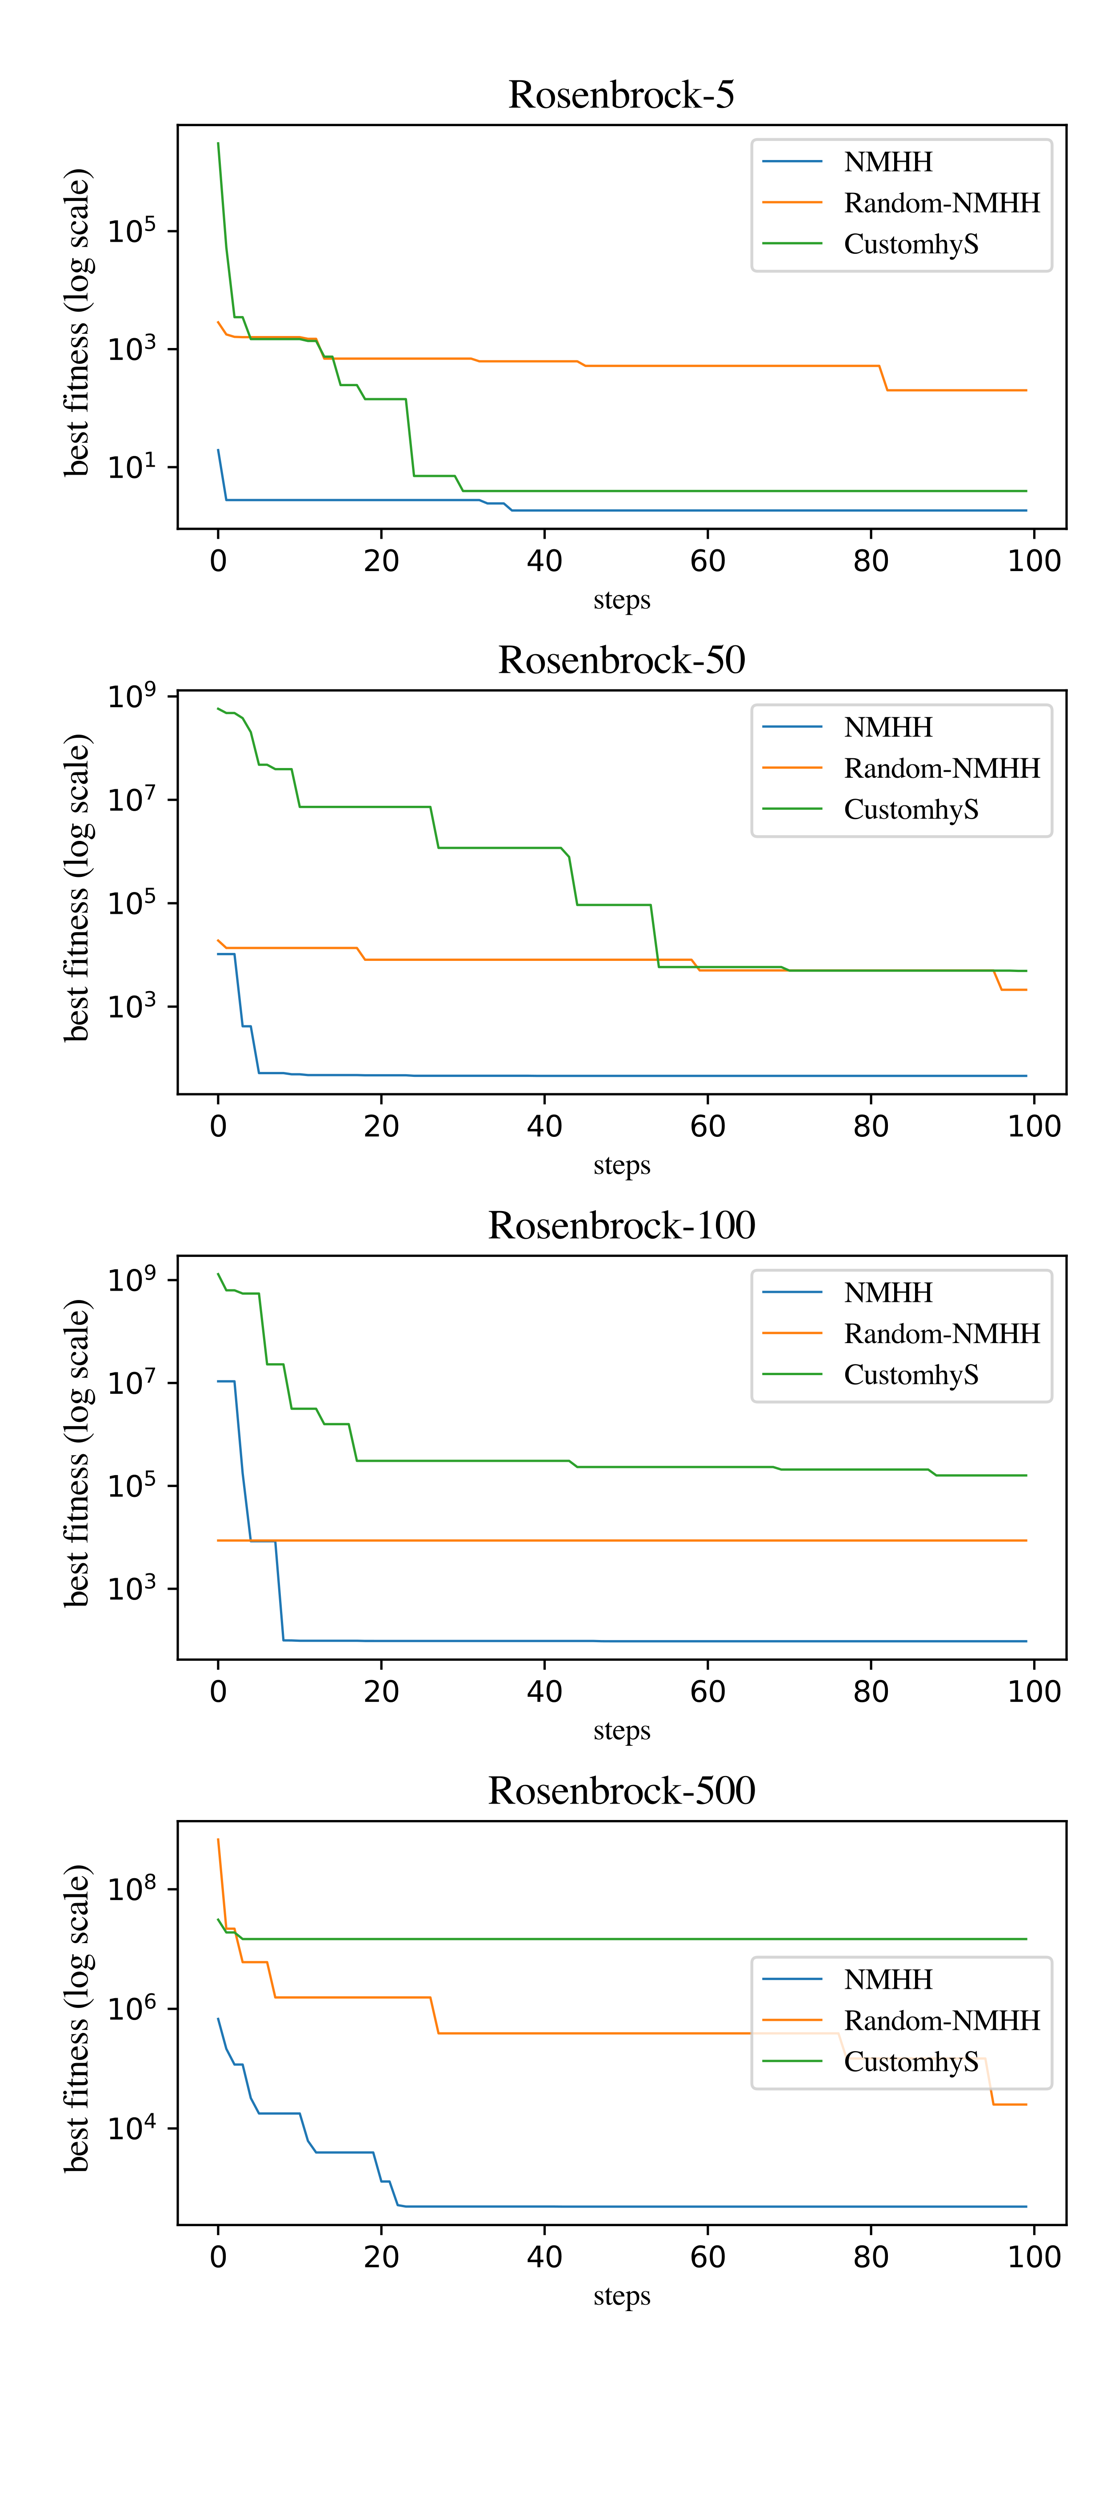 <?xml version="1.0" encoding="utf-8" standalone="no"?>
<!DOCTYPE svg PUBLIC "-//W3C//DTD SVG 1.1//EN"
  "http://www.w3.org/Graphics/SVG/1.1/DTD/svg11.dtd">
<svg height="864pt" version="1.1" viewBox="0 0 384 864" width="384pt" xmlns="http://www.w3.org/2000/svg" xmlns:xlink="http://www.w3.org/1999/xlink">
 <defs>
  <style type="text/css">*{stroke-linecap:butt;stroke-linejoin:round;}</style>
 </defs>
 <g id="figure_1">
  <g id="patch_1">
   <path d="M 0 864 
L 384 864 
L 384 0 
L 0 0 
z
" style="fill:#ffffff;"/>
  </g>
  <g id="axes_1">
   <g id="patch_2">
    <path d="M 61.44 182.769 
L 368.64 182.769 
L 368.64 43.2 
L 61.44 43.2 
z
" style="fill:#ffffff;"/>
   </g>
   <g id="matplotlib.axis_1">
    <g id="xtick_1">
     <g id="line2d_1">
      <defs>
       <path d="M 0 0 
L 0 3.5 
" id="m8fe493ed60" style="stroke:#000000;stroke-width:0.8;"/>
      </defs>
      <g>
       <use style="stroke:#000000;stroke-width:0.8;" x="75.404" xlink:href="#m8fe493ed60" y="182.769"/>
      </g>
     </g>
     <g id="text_1">
      <!-- 0 -->
      <g transform="translate(72.222 197.368)scale(0.1 -0.1)">
       <defs>
        <path d="M 2034 4250 
Q 1547 4250 1301 3770 
Q 1056 3291 1056 2328 
Q 1056 1369 1301 889 
Q 1547 409 2034 409 
Q 2525 409 2770 889 
Q 3016 1369 3016 2328 
Q 3016 3291 2770 3770 
Q 2525 4250 2034 4250 
z
M 2034 4750 
Q 2819 4750 3233 4129 
Q 3647 3509 3647 2328 
Q 3647 1150 3233 529 
Q 2819 -91 2034 -91 
Q 1250 -91 836 529 
Q 422 1150 422 2328 
Q 422 3509 836 4129 
Q 1250 4750 2034 4750 
z
" id="DejaVuSans-30" transform="scale(0.016)"/>
       </defs>
       <use xlink:href="#DejaVuSans-30"/>
      </g>
     </g>
    </g>
    <g id="xtick_2">
     <g id="line2d_2">
      <g>
       <use style="stroke:#000000;stroke-width:0.8;" x="131.822" xlink:href="#m8fe493ed60" y="182.769"/>
      </g>
     </g>
     <g id="text_2">
      <!-- 20 -->
      <g transform="translate(125.46 197.368)scale(0.1 -0.1)">
       <defs>
        <path d="M 1228 531 
L 3431 531 
L 3431 0 
L 469 0 
L 469 531 
Q 828 903 1448 1529 
Q 2069 2156 2228 2338 
Q 2531 2678 2651 2914 
Q 2772 3150 2772 3378 
Q 2772 3750 2511 3984 
Q 2250 4219 1831 4219 
Q 1534 4219 1204 4116 
Q 875 4013 500 3803 
L 500 4441 
Q 881 4594 1212 4672 
Q 1544 4750 1819 4750 
Q 2544 4750 2975 4387 
Q 3406 4025 3406 3419 
Q 3406 3131 3298 2873 
Q 3191 2616 2906 2266 
Q 2828 2175 2409 1742 
Q 1991 1309 1228 531 
z
" id="DejaVuSans-32" transform="scale(0.016)"/>
       </defs>
       <use xlink:href="#DejaVuSans-32"/>
       <use x="63.623" xlink:href="#DejaVuSans-30"/>
      </g>
     </g>
    </g>
    <g id="xtick_3">
     <g id="line2d_3">
      <g>
       <use style="stroke:#000000;stroke-width:0.8;" x="188.241" xlink:href="#m8fe493ed60" y="182.769"/>
      </g>
     </g>
     <g id="text_3">
      <!-- 40 -->
      <g transform="translate(181.879 197.368)scale(0.1 -0.1)">
       <defs>
        <path d="M 2419 4116 
L 825 1625 
L 2419 1625 
L 2419 4116 
z
M 2253 4666 
L 3047 4666 
L 3047 1625 
L 3713 1625 
L 3713 1100 
L 3047 1100 
L 3047 0 
L 2419 0 
L 2419 1100 
L 313 1100 
L 313 1709 
L 2253 4666 
z
" id="DejaVuSans-34" transform="scale(0.016)"/>
       </defs>
       <use xlink:href="#DejaVuSans-34"/>
       <use x="63.623" xlink:href="#DejaVuSans-30"/>
      </g>
     </g>
    </g>
    <g id="xtick_4">
     <g id="line2d_4">
      <g>
       <use style="stroke:#000000;stroke-width:0.8;" x="244.66" xlink:href="#m8fe493ed60" y="182.769"/>
      </g>
     </g>
     <g id="text_4">
      <!-- 60 -->
      <g transform="translate(238.297 197.368)scale(0.1 -0.1)">
       <defs>
        <path d="M 2113 2584 
Q 1688 2584 1439 2293 
Q 1191 2003 1191 1497 
Q 1191 994 1439 701 
Q 1688 409 2113 409 
Q 2538 409 2786 701 
Q 3034 994 3034 1497 
Q 3034 2003 2786 2293 
Q 2538 2584 2113 2584 
z
M 3366 4563 
L 3366 3988 
Q 3128 4100 2886 4159 
Q 2644 4219 2406 4219 
Q 1781 4219 1451 3797 
Q 1122 3375 1075 2522 
Q 1259 2794 1537 2939 
Q 1816 3084 2150 3084 
Q 2853 3084 3261 2657 
Q 3669 2231 3669 1497 
Q 3669 778 3244 343 
Q 2819 -91 2113 -91 
Q 1303 -91 875 529 
Q 447 1150 447 2328 
Q 447 3434 972 4092 
Q 1497 4750 2381 4750 
Q 2619 4750 2861 4703 
Q 3103 4656 3366 4563 
z
" id="DejaVuSans-36" transform="scale(0.016)"/>
       </defs>
       <use xlink:href="#DejaVuSans-36"/>
       <use x="63.623" xlink:href="#DejaVuSans-30"/>
      </g>
     </g>
    </g>
    <g id="xtick_5">
     <g id="line2d_5">
      <g>
       <use style="stroke:#000000;stroke-width:0.8;" x="301.079" xlink:href="#m8fe493ed60" y="182.769"/>
      </g>
     </g>
     <g id="text_5">
      <!-- 80 -->
      <g transform="translate(294.716 197.368)scale(0.1 -0.1)">
       <defs>
        <path d="M 2034 2216 
Q 1584 2216 1326 1975 
Q 1069 1734 1069 1313 
Q 1069 891 1326 650 
Q 1584 409 2034 409 
Q 2484 409 2743 651 
Q 3003 894 3003 1313 
Q 3003 1734 2745 1975 
Q 2488 2216 2034 2216 
z
M 1403 2484 
Q 997 2584 770 2862 
Q 544 3141 544 3541 
Q 544 4100 942 4425 
Q 1341 4750 2034 4750 
Q 2731 4750 3128 4425 
Q 3525 4100 3525 3541 
Q 3525 3141 3298 2862 
Q 3072 2584 2669 2484 
Q 3125 2378 3379 2068 
Q 3634 1759 3634 1313 
Q 3634 634 3220 271 
Q 2806 -91 2034 -91 
Q 1263 -91 848 271 
Q 434 634 434 1313 
Q 434 1759 690 2068 
Q 947 2378 1403 2484 
z
M 1172 3481 
Q 1172 3119 1398 2916 
Q 1625 2713 2034 2713 
Q 2441 2713 2670 2916 
Q 2900 3119 2900 3481 
Q 2900 3844 2670 4047 
Q 2441 4250 2034 4250 
Q 1625 4250 1398 4047 
Q 1172 3844 1172 3481 
z
" id="DejaVuSans-38" transform="scale(0.016)"/>
       </defs>
       <use xlink:href="#DejaVuSans-38"/>
       <use x="63.623" xlink:href="#DejaVuSans-30"/>
      </g>
     </g>
    </g>
    <g id="xtick_6">
     <g id="line2d_6">
      <g>
       <use style="stroke:#000000;stroke-width:0.8;" x="357.497" xlink:href="#m8fe493ed60" y="182.769"/>
      </g>
     </g>
     <g id="text_6">
      <!-- 100 -->
      <g transform="translate(347.954 197.368)scale(0.1 -0.1)">
       <defs>
        <path d="M 794 531 
L 1825 531 
L 1825 4091 
L 703 3866 
L 703 4441 
L 1819 4666 
L 2450 4666 
L 2450 531 
L 3481 531 
L 3481 0 
L 794 0 
L 794 531 
z
" id="DejaVuSans-31" transform="scale(0.016)"/>
       </defs>
       <use xlink:href="#DejaVuSans-31"/>
       <use x="63.623" xlink:href="#DejaVuSans-30"/>
       <use x="127.246" xlink:href="#DejaVuSans-30"/>
      </g>
     </g>
    </g>
    <g id="text_7">
     <!-- steps -->
     <g transform="translate(205.039 210.304)scale(0.1 -0.1)">
      <defs>
       <path d="M 331 984 
L 434 984 
Q 506 628 628 438 
Q 847 88 1269 88 
Q 1503 88 1639 217 
Q 1775 347 1775 553 
Q 1775 684 1697 806 
Q 1619 928 1422 1044 
L 1072 1244 
Q 688 1450 506 1659 
Q 325 1869 325 2153 
Q 325 2503 575 2728 
Q 825 2953 1203 2953 
Q 1369 2953 1567 2890 
Q 1766 2828 1791 2828 
Q 1847 2828 1872 2843 
Q 1897 2859 1916 2894 
L 1991 2894 
L 2013 2022 
L 1916 2022 
Q 1853 2325 1747 2494 
Q 1553 2806 1188 2806 
Q 969 2806 844 2672 
Q 719 2538 719 2356 
Q 719 2069 1150 1844 
L 1563 1622 
Q 2228 1259 2228 778 
Q 2228 409 1951 175 
Q 1675 -59 1228 -59 
Q 1041 -59 803 3 
Q 566 66 522 66 
Q 484 66 456 39 
Q 428 13 413 -25 
L 331 -25 
L 331 984 
z
M 1247 2953 
L 1247 2953 
z
" id="Times-Roman-73" transform="scale(0.016)"/>
       <path d="M 1628 2881 
L 1628 2656 
L 991 2656 
L 984 856 
Q 984 619 1025 497 
Q 1100 281 1319 281 
Q 1431 281 1514 334 
Q 1597 388 1703 503 
L 1784 434 
L 1716 341 
Q 1553 122 1372 31 
Q 1191 -59 1022 -59 
Q 653 -59 522 269 
Q 450 447 450 763 
L 450 2656 
L 109 2656 
Q 94 2666 86 2675 
Q 78 2684 78 2700 
Q 78 2731 92 2748 
Q 106 2766 181 2828 
Q 397 3006 492 3117 
Q 588 3228 941 3703 
Q 981 3703 989 3697 
Q 997 3691 997 3650 
L 997 2881 
L 1628 2881 
z
" id="Times-Roman-74" transform="scale(0.016)"/>
       <path d="M 1466 2931 
Q 1906 2931 2237 2626 
Q 2569 2322 2569 1763 
L 584 1763 
Q 616 1038 912 706 
Q 1209 375 1616 375 
Q 1944 375 2169 547 
Q 2394 719 2584 1034 
L 2694 997 
Q 2566 600 2214 262 
Q 1863 -75 1353 -75 
Q 766 -75 445 369 
Q 125 813 125 1391 
Q 125 2019 497 2475 
Q 869 2931 1466 2931 
z
M 1284 2703 
Q 928 2703 741 2388 
Q 641 2219 597 1963 
L 1916 1963 
Q 1881 2275 1797 2428 
Q 1644 2703 1284 2703 
z
M 1425 2931 
L 1425 2931 
z
" id="Times-Roman-65" transform="scale(0.016)"/>
       <path d="M 1022 575 
Q 1103 363 1264 258 
Q 1425 153 1644 153 
Q 1981 153 2220 489 
Q 2459 825 2459 1425 
Q 2459 2000 2211 2284 
Q 1963 2569 1634 2569 
Q 1403 2569 1212 2426 
Q 1022 2284 1022 2147 
L 1022 575 
z
M 28 -1291 
Q 322 -1272 401 -1165 
Q 481 -1059 481 -831 
L 481 2169 
Q 481 2406 423 2473 
Q 366 2541 206 2541 
Q 172 2541 142 2537 
Q 113 2534 56 2525 
L 56 2628 
L 353 2725 
Q 369 2728 981 2941 
Q 997 2941 1005 2927 
Q 1013 2913 1013 2894 
L 1013 2472 
Q 1219 2678 1375 2778 
Q 1656 2953 1953 2953 
Q 2384 2953 2695 2586 
Q 3006 2219 3006 1581 
Q 3006 956 2632 446 
Q 2259 -63 1694 -63 
Q 1519 -63 1391 -19 
Q 1191 47 1022 222 
L 1022 -800 
Q 1022 -1116 1125 -1187 
Q 1228 -1259 1575 -1284 
L 1575 -1394 
L 28 -1394 
L 28 -1291 
z
" id="Times-Roman-70" transform="scale(0.016)"/>
      </defs>
      <use xlink:href="#Times-Roman-73"/>
      <use x="38.916" xlink:href="#Times-Roman-74"/>
      <use x="66.699" xlink:href="#Times-Roman-65"/>
      <use x="111.084" xlink:href="#Times-Roman-70"/>
      <use x="161.084" xlink:href="#Times-Roman-73"/>
     </g>
    </g>
   </g>
   <g id="matplotlib.axis_2">
    <g id="ytick_1">
     <g id="line2d_7">
      <defs>
       <path d="M 0 0 
L -3.5 0 
" id="m52073306aa" style="stroke:#000000;stroke-width:0.8;"/>
      </defs>
      <g>
       <use style="stroke:#000000;stroke-width:0.8;" x="61.44" xlink:href="#m52073306aa" y="161.444"/>
      </g>
     </g>
     <g id="text_8">
      <!-- $\mathdefault{10^{1}}$ -->
      <g transform="translate(36.84 165.243)scale(0.1 -0.1)">
       <use transform="translate(0 0.684)" xlink:href="#DejaVuSans-31"/>
       <use transform="translate(63.623 0.684)" xlink:href="#DejaVuSans-30"/>
       <use transform="translate(128.203 38.966)scale(0.7)" xlink:href="#DejaVuSans-31"/>
      </g>
     </g>
    </g>
    <g id="ytick_2">
     <g id="line2d_8">
      <g>
       <use style="stroke:#000000;stroke-width:0.8;" x="61.44" xlink:href="#m52073306aa" y="120.666"/>
      </g>
     </g>
     <g id="text_9">
      <!-- $\mathdefault{10^{3}}$ -->
      <g transform="translate(36.84 124.466)scale(0.1 -0.1)">
       <defs>
        <path d="M 2597 2516 
Q 3050 2419 3304 2112 
Q 3559 1806 3559 1356 
Q 3559 666 3084 287 
Q 2609 -91 1734 -91 
Q 1441 -91 1130 -33 
Q 819 25 488 141 
L 488 750 
Q 750 597 1062 519 
Q 1375 441 1716 441 
Q 2309 441 2620 675 
Q 2931 909 2931 1356 
Q 2931 1769 2642 2001 
Q 2353 2234 1838 2234 
L 1294 2234 
L 1294 2753 
L 1863 2753 
Q 2328 2753 2575 2939 
Q 2822 3125 2822 3475 
Q 2822 3834 2567 4026 
Q 2313 4219 1838 4219 
Q 1578 4219 1281 4162 
Q 984 4106 628 3988 
L 628 4550 
Q 988 4650 1302 4700 
Q 1616 4750 1894 4750 
Q 2613 4750 3031 4423 
Q 3450 4097 3450 3541 
Q 3450 3153 3228 2886 
Q 3006 2619 2597 2516 
z
" id="DejaVuSans-33" transform="scale(0.016)"/>
       </defs>
       <use transform="translate(0 0.766)" xlink:href="#DejaVuSans-31"/>
       <use transform="translate(63.623 0.766)" xlink:href="#DejaVuSans-30"/>
       <use transform="translate(128.203 39.047)scale(0.7)" xlink:href="#DejaVuSans-33"/>
      </g>
     </g>
    </g>
    <g id="ytick_3">
     <g id="line2d_9">
      <g>
       <use style="stroke:#000000;stroke-width:0.8;" x="61.44" xlink:href="#m52073306aa" y="79.889"/>
      </g>
     </g>
     <g id="text_10">
      <!-- $\mathdefault{10^{5}}$ -->
      <g transform="translate(36.84 83.688)scale(0.1 -0.1)">
       <defs>
        <path d="M 691 4666 
L 3169 4666 
L 3169 4134 
L 1269 4134 
L 1269 2991 
Q 1406 3038 1543 3061 
Q 1681 3084 1819 3084 
Q 2600 3084 3056 2656 
Q 3513 2228 3513 1497 
Q 3513 744 3044 326 
Q 2575 -91 1722 -91 
Q 1428 -91 1123 -41 
Q 819 9 494 109 
L 494 744 
Q 775 591 1075 516 
Q 1375 441 1709 441 
Q 2250 441 2565 725 
Q 2881 1009 2881 1497 
Q 2881 1984 2565 2268 
Q 2250 2553 1709 2553 
Q 1456 2553 1204 2497 
Q 953 2441 691 2322 
L 691 4666 
z
" id="DejaVuSans-35" transform="scale(0.016)"/>
       </defs>
       <use transform="translate(0 0.684)" xlink:href="#DejaVuSans-31"/>
       <use transform="translate(63.623 0.684)" xlink:href="#DejaVuSans-30"/>
       <use transform="translate(128.203 38.966)scale(0.7)" xlink:href="#DejaVuSans-35"/>
      </g>
     </g>
    </g>
    <g id="text_11">
     <!--  best fitness (log scale) -->
     <g transform="translate(30.226 167.971)rotate(-90)scale(0.12 -0.12)">
      <defs>
       <path id="Times-Roman-20" transform="scale(0.016)"/>
       <path d="M 22 3975 
L 22 4081 
Q 378 4163 662 4263 
Q 947 4363 969 4363 
Q 975 4344 975 4325 
L 975 2422 
Q 1056 2572 1219 2706 
Q 1506 2941 1881 2941 
Q 2341 2941 2666 2553 
Q 2991 2166 2991 1547 
Q 2991 884 2569 412 
Q 2147 -59 1459 -59 
Q 1113 -59 778 78 
Q 444 216 444 353 
L 444 3656 
Q 444 3838 394 3914 
Q 344 3991 163 3991 
L 22 3975 
z
M 963 456 
Q 991 294 1206 223 
Q 1422 153 1584 153 
Q 2022 153 2233 481 
Q 2444 809 2444 1275 
Q 2444 1741 2247 2136 
Q 2050 2531 1609 2531 
Q 1388 2531 1175 2395 
Q 963 2259 963 2050 
L 963 456 
z
" id="Times-Roman-62" transform="scale(0.016)"/>
       <path d="M 125 88 
Q 456 103 561 211 
Q 666 319 666 666 
L 666 2672 
L 131 2672 
L 131 2881 
L 666 2881 
Q 666 3375 800 3716 
Q 1056 4369 1741 4369 
Q 2016 4369 2233 4259 
Q 2450 4150 2450 3966 
Q 2450 3863 2375 3781 
Q 2300 3700 2194 3700 
Q 2103 3700 2037 3754 
Q 1972 3809 1881 3947 
L 1828 4028 
Q 1784 4094 1725 4139 
Q 1666 4184 1559 4184 
Q 1322 4184 1238 3950 
Q 1191 3825 1191 3622 
L 1191 2881 
L 1975 2881 
L 1975 2672 
L 1197 2672 
L 1197 666 
Q 1197 313 1292 214 
Q 1388 116 1791 88 
L 1791 0 
L 125 0 
L 125 88 
z
" id="Times-Roman-66" transform="scale(0.016)"/>
       <path d="M 525 4034 
Q 525 4169 619 4266 
Q 713 4363 850 4363 
Q 984 4363 1079 4267 
Q 1175 4172 1175 4034 
Q 1175 3900 1079 3804 
Q 984 3709 850 3709 
Q 713 3709 619 3804 
Q 525 3900 525 4034 
z
M 125 88 
Q 459 119 546 201 
Q 634 284 634 650 
L 634 2141 
Q 634 2344 606 2422 
Q 559 2550 409 2550 
Q 375 2550 342 2544 
Q 309 2538 153 2494 
L 153 2591 
L 288 2634 
Q 834 2813 1050 2903 
Q 1138 2941 1163 2941 
Q 1169 2919 1169 2894 
L 1169 650 
Q 1169 294 1255 203 
Q 1341 113 1644 88 
L 1644 0 
L 125 0 
L 125 88 
z
" id="Times-Roman-69" transform="scale(0.016)"/>
       <path d="M 116 88 
Q 338 116 427 198 
Q 516 281 516 569 
L 516 2153 
Q 516 2353 478 2434 
Q 419 2553 234 2553 
Q 206 2553 176 2550 
Q 147 2547 103 2541 
L 103 2650 
Q 231 2688 709 2844 
L 1003 2941 
Q 1025 2941 1029 2925 
Q 1034 2909 1034 2881 
L 1034 2422 
Q 1322 2691 1484 2791 
Q 1728 2944 1991 2944 
Q 2203 2944 2378 2822 
Q 2716 2584 2716 1975 
L 2716 516 
Q 2716 291 2806 191 
Q 2897 91 3109 88 
L 3109 0 
L 1775 0 
L 1775 88 
Q 2003 119 2093 214 
Q 2184 309 2184 628 
L 2184 1963 
Q 2184 2231 2084 2407 
Q 1984 2584 1716 2584 
Q 1531 2584 1341 2459 
Q 1234 2388 1066 2222 
L 1066 472 
Q 1066 247 1166 170 
Q 1266 94 1481 88 
L 1481 0 
L 116 0 
L 116 88 
z
M 1603 2944 
L 1603 2944 
z
" id="Times-Roman-6e" transform="scale(0.016)"/>
       <path d="M 294 1606 
Q 294 2694 944 3516 
Q 1344 4019 1888 4325 
L 1947 4222 
Q 1444 3822 1228 3444 
Q 850 2784 850 1688 
Q 850 875 994 347 
Q 1247 -578 1947 -1038 
L 1866 -1141 
Q 1481 -956 1034 -419 
Q 294 472 294 1606 
z
" id="Times-Roman-28" transform="scale(0.016)"/>
       <path d="M 131 88 
Q 422 116 525 205 
Q 628 294 628 553 
L 628 3606 
Q 628 3813 594 3891 
Q 531 4022 341 4022 
Q 297 4022 245 4012 
Q 194 4003 116 3984 
L 116 4088 
Q 538 4200 1131 4388 
Q 1153 4388 1158 4369 
Q 1163 4350 1163 4288 
L 1163 541 
Q 1163 269 1256 189 
Q 1350 109 1644 88 
L 1644 0 
L 131 0 
L 131 88 
z
" id="Times-Roman-6c" transform="scale(0.016)"/>
       <path d="M 163 1450 
Q 163 2072 558 2501 
Q 953 2931 1575 2931 
Q 2194 2931 2600 2525 
Q 3006 2119 3006 1444 
Q 3006 822 2612 362 
Q 2219 -97 1594 -97 
Q 994 -97 578 343 
Q 163 784 163 1450 
z
M 1488 2744 
Q 1241 2744 1059 2581 
Q 747 2297 747 1600 
Q 747 1044 998 562 
Q 1250 81 1697 81 
Q 2047 81 2236 403 
Q 2425 725 2425 1247 
Q 2425 1788 2184 2266 
Q 1944 2744 1488 2744 
z
M 1603 2931 
L 1603 2931 
z
" id="Times-Roman-6f" transform="scale(0.016)"/>
       <path d="M 628 -578 
Q 628 -841 923 -941 
Q 1219 -1041 1600 -1041 
Q 2119 -1041 2444 -861 
Q 2769 -681 2769 -419 
Q 2769 -209 2506 -141 
Q 2344 -100 1891 -94 
Q 1775 -91 1647 -86 
Q 1519 -81 1413 -75 
Q 1344 -72 1191 -50 
Q 1038 -28 963 -13 
Q 925 -13 778 -209 
Q 628 -409 628 -578 
z
M 1034 1050 
Q 750 1144 592 1384 
Q 434 1625 434 1925 
Q 434 2291 725 2619 
Q 1016 2947 1547 2947 
Q 1775 2947 2050 2839 
Q 2325 2731 2578 2731 
Q 2644 2731 2776 2736 
Q 2909 2741 2969 2741 
L 3006 2741 
L 3006 2488 
L 2466 2488 
Q 2522 2356 2553 2259 
Q 2606 2078 2606 1916 
Q 2606 1559 2311 1261 
Q 2016 963 1516 963 
Q 1438 963 1234 991 
Q 1144 991 995 837 
Q 847 684 847 588 
Q 847 488 1066 441 
Q 1209 409 1384 409 
Q 2188 409 2475 319 
Q 2947 172 2947 -313 
Q 2947 -806 2395 -1100 
Q 1844 -1394 1281 -1394 
Q 769 -1394 469 -1186 
Q 169 -978 169 -750 
Q 169 -638 248 -530 
Q 328 -422 563 -209 
L 769 -25 
L 806 13 
Q 663 69 591 122 
Q 466 219 466 344 
Q 466 459 573 598 
Q 681 738 1034 1050 
z
M 1628 1113 
Q 1800 1113 1916 1206 
Q 2103 1356 2103 1728 
Q 2103 2025 1951 2397 
Q 1800 2769 1447 2769 
Q 1141 2769 1025 2478 
Q 966 2325 966 2100 
Q 966 1719 1150 1416 
Q 1334 1113 1628 1113 
z
M 1603 2947 
L 1603 2947 
z
" id="Times-Roman-67" transform="scale(0.016)"/>
       <path d="M 1591 2947 
Q 1981 2947 2264 2745 
Q 2547 2544 2547 2303 
Q 2547 2200 2475 2111 
Q 2403 2022 2253 2022 
Q 2144 2022 2061 2097 
Q 1978 2172 1941 2316 
L 1903 2466 
Q 1863 2631 1763 2700 
Q 1659 2766 1491 2766 
Q 1134 2766 889 2455 
Q 644 2144 644 1628 
Q 644 1156 914 781 
Q 1184 406 1644 406 
Q 1969 406 2222 619 
Q 2366 741 2547 1006 
L 2634 953 
Q 2456 578 2259 359 
Q 1881 -59 1384 -59 
Q 897 -59 522 325 
Q 147 709 147 1369 
Q 147 2016 556 2481 
Q 966 2947 1591 2947 
z
M 1453 2947 
L 1453 2947 
z
" id="Times-Roman-63" transform="scale(0.016)"/>
       <path d="M 1834 1731 
Q 1475 1613 1241 1469 
Q 791 1191 791 838 
Q 791 553 978 419 
Q 1100 331 1250 331 
Q 1456 331 1645 447 
Q 1834 563 1834 741 
L 1834 1731 
z
M 234 622 
Q 234 1075 688 1378 
Q 975 1566 1834 1888 
L 1834 2153 
Q 1834 2472 1772 2597 
Q 1666 2806 1331 2806 
Q 1172 2806 1028 2725 
Q 884 2641 884 2494 
Q 884 2456 900 2367 
Q 916 2278 916 2253 
Q 916 2078 800 2009 
Q 734 1969 644 1969 
Q 503 1969 428 2061 
Q 353 2153 353 2266 
Q 353 2484 623 2723 
Q 894 2963 1416 2963 
Q 2022 2963 2238 2569 
Q 2353 2353 2353 1941 
L 2353 688 
Q 2353 506 2378 438 
Q 2419 316 2547 316 
Q 2619 316 2666 337 
Q 2713 359 2828 444 
L 2828 281 
Q 2728 159 2613 81 
Q 2438 -38 2256 -38 
Q 2044 -38 1948 100 
Q 1853 238 1844 428 
Q 1606 222 1438 122 
Q 1153 -47 897 -47 
Q 628 -47 431 142 
Q 234 331 234 622 
z
M 1425 2963 
L 1425 2963 
z
" id="Times-Roman-61" transform="scale(0.016)"/>
       <path d="M 1822 1575 
Q 1822 1109 1700 693 
Q 1578 278 1344 -91 
Q 1097 -484 684 -825 
Q 413 -1050 228 -1141 
L 169 -1038 
Q 650 -672 872 -291 
Q 1266 384 1266 1494 
Q 1266 2391 1084 2959 
Q 831 3763 169 4222 
L 250 4325 
Q 744 4050 1169 3494 
Q 1822 2638 1822 1575 
z
" id="Times-Roman-29" transform="scale(0.016)"/>
      </defs>
      <use xlink:href="#Times-Roman-20"/>
      <use x="25" xlink:href="#Times-Roman-62"/>
      <use x="75" xlink:href="#Times-Roman-65"/>
      <use x="119.385" xlink:href="#Times-Roman-73"/>
      <use x="158.301" xlink:href="#Times-Roman-74"/>
      <use x="186.084" xlink:href="#Times-Roman-20"/>
      <use x="211.084" xlink:href="#Times-Roman-66"/>
      <use x="244.385" xlink:href="#Times-Roman-69"/>
      <use x="272.168" xlink:href="#Times-Roman-74"/>
      <use x="299.951" xlink:href="#Times-Roman-6e"/>
      <use x="349.951" xlink:href="#Times-Roman-65"/>
      <use x="394.336" xlink:href="#Times-Roman-73"/>
      <use x="433.252" xlink:href="#Times-Roman-73"/>
      <use x="472.168" xlink:href="#Times-Roman-20"/>
      <use x="497.168" xlink:href="#Times-Roman-28"/>
      <use x="530.469" xlink:href="#Times-Roman-6c"/>
      <use x="558.252" xlink:href="#Times-Roman-6f"/>
      <use x="608.252" xlink:href="#Times-Roman-67"/>
      <use x="658.252" xlink:href="#Times-Roman-20"/>
      <use x="683.252" xlink:href="#Times-Roman-73"/>
      <use x="722.168" xlink:href="#Times-Roman-63"/>
      <use x="766.553" xlink:href="#Times-Roman-61"/>
      <use x="810.938" xlink:href="#Times-Roman-6c"/>
      <use x="838.721" xlink:href="#Times-Roman-65"/>
      <use x="883.105" xlink:href="#Times-Roman-29"/>
     </g>
    </g>
   </g>
   <g id="line2d_10">
    <path clip-path="url(#p12d72f8a37)" d="M 75.404 155.559 
L 78.225 172.823 
L 81.046 172.823 
L 83.866 172.823 
L 86.687 172.823 
L 89.508 172.823 
L 92.329 172.823 
L 95.15 172.823 
L 97.971 172.823 
L 100.792 172.823 
L 103.613 172.823 
L 106.434 172.823 
L 109.255 172.823 
L 112.076 172.823 
L 114.897 172.823 
L 117.718 172.823 
L 120.539 172.823 
L 123.36 172.823 
L 126.18 172.823 
L 129.001 172.823 
L 131.822 172.823 
L 134.643 172.823 
L 137.464 172.823 
L 140.285 172.823 
L 143.106 172.823 
L 145.927 172.823 
L 148.748 172.823 
L 151.569 172.823 
L 154.39 172.823 
L 157.211 172.823 
L 160.032 172.823 
L 162.853 172.823 
L 165.674 172.823 
L 168.495 173.991 
L 171.315 173.991 
L 174.136 173.991 
L 176.957 176.425 
L 179.778 176.425 
L 182.599 176.425 
L 185.42 176.425 
L 188.241 176.425 
L 191.062 176.425 
L 193.883 176.425 
L 196.704 176.425 
L 199.525 176.425 
L 202.346 176.425 
L 205.167 176.425 
L 207.988 176.425 
L 210.809 176.425 
L 213.63 176.425 
L 216.45 176.425 
L 219.271 176.425 
L 222.092 176.425 
L 224.913 176.425 
L 227.734 176.425 
L 230.555 176.425 
L 233.376 176.425 
L 236.197 176.425 
L 239.018 176.425 
L 241.839 176.425 
L 244.66 176.425 
L 247.481 176.425 
L 250.302 176.425 
L 253.123 176.425 
L 255.944 176.425 
L 258.765 176.425 
L 261.585 176.425 
L 264.406 176.425 
L 267.227 176.425 
L 270.048 176.425 
L 272.869 176.425 
L 275.69 176.425 
L 278.511 176.425 
L 281.332 176.425 
L 284.153 176.425 
L 286.974 176.425 
L 289.795 176.425 
L 292.616 176.425 
L 295.437 176.425 
L 298.258 176.425 
L 301.079 176.425 
L 303.9 176.425 
L 306.72 176.425 
L 309.541 176.425 
L 312.362 176.425 
L 315.183 176.425 
L 318.004 176.425 
L 320.825 176.425 
L 323.646 176.425 
L 326.467 176.425 
L 329.288 176.425 
L 332.109 176.425 
L 334.93 176.425 
L 337.751 176.425 
L 340.572 176.425 
L 343.393 176.425 
L 346.214 176.425 
L 349.034 176.425 
L 351.855 176.425 
L 354.676 176.425 
" style="fill:none;stroke:#1f77b4;stroke-linecap:square;stroke-width:0.8;"/>
   </g>
   <g id="line2d_11">
    <path clip-path="url(#p12d72f8a37)" d="M 75.404 111.386 
L 78.225 115.581 
L 81.046 116.42 
L 83.866 116.523 
L 86.687 116.523 
L 89.508 116.523 
L 92.329 116.523 
L 95.15 116.523 
L 97.971 116.523 
L 100.792 116.523 
L 103.613 116.523 
L 106.434 117.097 
L 109.255 117.097 
L 112.076 123.94 
L 114.897 123.94 
L 117.718 123.94 
L 120.539 123.94 
L 123.36 123.94 
L 126.18 123.94 
L 129.001 123.94 
L 131.822 123.94 
L 134.643 123.94 
L 137.464 123.94 
L 140.285 123.94 
L 143.106 123.94 
L 145.927 123.94 
L 148.748 123.94 
L 151.569 123.94 
L 154.39 123.94 
L 157.211 123.94 
L 160.032 123.94 
L 162.853 123.94 
L 165.674 124.87 
L 168.495 124.87 
L 171.315 124.87 
L 174.136 124.87 
L 176.957 124.87 
L 179.778 124.87 
L 182.599 124.87 
L 185.42 124.87 
L 188.241 124.87 
L 191.062 124.87 
L 193.883 124.87 
L 196.704 124.87 
L 199.525 124.87 
L 202.346 126.442 
L 205.167 126.442 
L 207.988 126.442 
L 210.809 126.442 
L 213.63 126.442 
L 216.45 126.442 
L 219.271 126.442 
L 222.092 126.442 
L 224.913 126.442 
L 227.734 126.442 
L 230.555 126.442 
L 233.376 126.442 
L 236.197 126.442 
L 239.018 126.442 
L 241.839 126.442 
L 244.66 126.442 
L 247.481 126.442 
L 250.302 126.442 
L 253.123 126.442 
L 255.944 126.442 
L 258.765 126.442 
L 261.585 126.442 
L 264.406 126.442 
L 267.227 126.442 
L 270.048 126.442 
L 272.869 126.442 
L 275.69 126.442 
L 278.511 126.442 
L 281.332 126.442 
L 284.153 126.442 
L 286.974 126.442 
L 289.795 126.442 
L 292.616 126.442 
L 295.437 126.442 
L 298.258 126.442 
L 301.079 126.442 
L 303.9 126.442 
L 306.72 134.883 
L 309.541 134.883 
L 312.362 134.883 
L 315.183 134.883 
L 318.004 134.883 
L 320.825 134.883 
L 323.646 134.883 
L 326.467 134.883 
L 329.288 134.883 
L 332.109 134.883 
L 334.93 134.883 
L 337.751 134.883 
L 340.572 134.883 
L 343.393 134.883 
L 346.214 134.883 
L 349.034 134.883 
L 351.855 134.883 
L 354.676 134.883 
" style="fill:none;stroke:#ff7f0e;stroke-linecap:square;stroke-width:0.8;"/>
   </g>
   <g id="line2d_12">
    <path clip-path="url(#p12d72f8a37)" d="M 75.404 49.544 
L 78.225 85.5 
L 81.046 109.619 
L 83.866 109.619 
L 86.687 117.187 
L 89.508 117.187 
L 92.329 117.187 
L 95.15 117.187 
L 97.971 117.187 
L 100.792 117.187 
L 103.613 117.187 
L 106.434 117.832 
L 109.255 117.832 
L 112.076 123.262 
L 114.897 123.262 
L 117.718 133.083 
L 120.539 133.083 
L 123.36 133.083 
L 126.18 137.946 
L 129.001 137.946 
L 131.822 137.946 
L 134.643 137.946 
L 137.464 137.946 
L 140.285 137.946 
L 143.106 164.494 
L 145.927 164.494 
L 148.748 164.494 
L 151.569 164.494 
L 154.39 164.494 
L 157.211 164.494 
L 160.032 169.694 
L 162.853 169.694 
L 165.674 169.694 
L 168.495 169.694 
L 171.315 169.694 
L 174.136 169.694 
L 176.957 169.694 
L 179.778 169.694 
L 182.599 169.694 
L 185.42 169.694 
L 188.241 169.694 
L 191.062 169.694 
L 193.883 169.694 
L 196.704 169.694 
L 199.525 169.694 
L 202.346 169.694 
L 205.167 169.694 
L 207.988 169.694 
L 210.809 169.694 
L 213.63 169.694 
L 216.45 169.694 
L 219.271 169.694 
L 222.092 169.694 
L 224.913 169.694 
L 227.734 169.694 
L 230.555 169.694 
L 233.376 169.694 
L 236.197 169.694 
L 239.018 169.694 
L 241.839 169.694 
L 244.66 169.694 
L 247.481 169.694 
L 250.302 169.694 
L 253.123 169.694 
L 255.944 169.694 
L 258.765 169.694 
L 261.585 169.694 
L 264.406 169.694 
L 267.227 169.694 
L 270.048 169.694 
L 272.869 169.694 
L 275.69 169.694 
L 278.511 169.694 
L 281.332 169.694 
L 284.153 169.694 
L 286.974 169.694 
L 289.795 169.694 
L 292.616 169.694 
L 295.437 169.694 
L 298.258 169.694 
L 301.079 169.694 
L 303.9 169.694 
L 306.72 169.694 
L 309.541 169.694 
L 312.362 169.694 
L 315.183 169.694 
L 318.004 169.694 
L 320.825 169.694 
L 323.646 169.694 
L 326.467 169.694 
L 329.288 169.694 
L 332.109 169.694 
L 334.93 169.694 
L 337.751 169.694 
L 340.572 169.694 
L 343.393 169.694 
L 346.214 169.694 
L 349.034 169.694 
L 351.855 169.694 
L 354.676 169.694 
" style="fill:none;stroke:#2ca02c;stroke-linecap:square;stroke-width:0.8;"/>
   </g>
   <g id="patch_3">
    <path d="M 61.44 182.769 
L 61.44 43.2 
" style="fill:none;stroke:#000000;stroke-linecap:square;stroke-linejoin:miter;stroke-width:0.8;"/>
   </g>
   <g id="patch_4">
    <path d="M 368.64 182.769 
L 368.64 43.2 
" style="fill:none;stroke:#000000;stroke-linecap:square;stroke-linejoin:miter;stroke-width:0.8;"/>
   </g>
   <g id="patch_5">
    <path d="M 61.44 182.769 
L 368.64 182.769 
" style="fill:none;stroke:#000000;stroke-linecap:square;stroke-linejoin:miter;stroke-width:0.8;"/>
   </g>
   <g id="patch_6">
    <path d="M 61.44 43.2 
L 368.64 43.2 
" style="fill:none;stroke:#000000;stroke-linecap:square;stroke-linejoin:miter;stroke-width:0.8;"/>
   </g>
   <g id="text_12">
    <!-- Rosenbrock-5 -->
    <g transform="translate(175.77 37.2)scale(0.14 -0.14)">
     <defs>
      <path d="M 1272 2191 
Q 1963 2216 2259 2334 
Q 2769 2544 2769 3122 
Q 2769 3678 2313 3881 
Q 2069 3991 1666 3991 
Q 1394 3991 1333 3952 
Q 1272 3913 1272 3769 
L 1272 2191 
z
M 72 116 
Q 441 150 531 259 
Q 622 369 622 769 
L 622 3541 
Q 622 3878 520 3983 
Q 419 4088 72 4116 
L 72 4234 
L 1844 4234 
Q 2397 4234 2766 4094 
Q 3466 3828 3466 3116 
Q 3466 2638 3155 2381 
Q 2844 2125 2309 2044 
L 3628 422 
Q 3750 272 3872 203 
Q 3994 134 4184 116 
L 4184 0 
L 3153 0 
L 1628 1969 
L 1272 1953 
L 1272 694 
Q 1272 338 1380 242 
Q 1488 147 1850 116 
L 1850 0 
L 72 0 
L 72 116 
z
" id="Times-Roman-52" transform="scale(0.016)"/>
      <path d="M 28 103 
Q 316 128 409 204 
Q 503 281 503 531 
L 503 1941 
Q 503 2250 445 2383 
Q 388 2516 234 2516 
Q 203 2516 151 2508 
Q 100 2500 44 2488 
L 44 2591 
Q 222 2653 409 2718 
Q 597 2784 669 2813 
Q 825 2872 991 2947 
Q 1013 2947 1017 2931 
Q 1022 2916 1022 2866 
L 1022 2353 
Q 1222 2631 1408 2787 
Q 1594 2944 1794 2944 
Q 1953 2944 2053 2848 
Q 2153 2753 2153 2609 
Q 2153 2481 2076 2393 
Q 2000 2306 1884 2306 
Q 1766 2306 1645 2415 
Q 1525 2525 1456 2525 
Q 1347 2525 1187 2348 
Q 1028 2172 1028 1984 
L 1028 575 
Q 1028 306 1153 201 
Q 1278 97 1569 103 
L 1569 0 
L 28 0 
L 28 103 
z
" id="Times-Roman-72" transform="scale(0.016)"/>
      <path d="M 13 88 
Q 313 109 408 187 
Q 503 266 503 525 
L 503 3656 
Q 503 3878 428 3937 
Q 353 3997 213 3997 
Q 153 3997 109 3994 
Q 66 3991 13 3984 
L 13 4072 
L 294 4147 
Q 616 4231 841 4306 
Q 978 4353 1000 4353 
Q 1019 4353 1023 4345 
Q 1028 4338 1028 4309 
L 1028 1681 
L 1894 2444 
Q 1988 2528 2020 2578 
Q 2053 2628 2053 2666 
Q 2053 2738 1983 2756 
Q 1913 2775 1731 2784 
L 1731 2872 
L 3034 2872 
L 3034 2784 
Q 2684 2763 2471 2645 
Q 2259 2528 1656 1975 
L 1472 1806 
L 2050 1056 
Q 2494 481 2719 292 
Q 2944 103 3197 81 
L 3197 0 
L 1806 0 
L 1806 88 
L 1916 94 
Q 1969 97 2012 115 
Q 2056 134 2056 178 
Q 2056 213 2040 242 
Q 2025 272 1997 309 
L 1028 1584 
L 1028 428 
Q 1028 213 1188 141 
Q 1281 97 1509 94 
L 1509 0 
L 13 0 
L 13 88 
z
" id="Times-Roman-6b" transform="scale(0.016)"/>
      <path d="M 250 1644 
L 1822 1644 
L 1822 1244 
L 250 1244 
L 250 1644 
z
" id="Times-Roman-2d" transform="scale(0.016)"/>
      <path d="M 478 572 
Q 656 572 945 370 
Q 1234 169 1391 169 
Q 1750 169 2019 486 
Q 2288 803 2288 1266 
Q 2288 2075 1425 2431 
Q 947 2628 534 2628 
Q 466 2628 448 2633 
Q 431 2638 406 2666 
Q 413 2691 417 2708 
Q 422 2725 428 2741 
L 1109 4234 
L 2450 4234 
Q 2550 4234 2604 4268 
Q 2659 4303 2747 4397 
L 2797 4353 
L 2553 3775 
Q 2541 3747 2484 3739 
Q 2428 3731 2363 3731 
L 1153 3731 
L 888 3184 
Q 1400 3097 1638 3019 
Q 2028 2888 2291 2631 
Q 2516 2409 2631 2132 
Q 2747 1856 2747 1547 
Q 2747 856 2255 393 
Q 1763 -69 1009 -69 
Q 703 -69 516 -9 
Q 203 88 203 338 
Q 203 431 270 501 
Q 338 572 478 572 
z
" id="Times-Roman-35" transform="scale(0.016)"/>
     </defs>
     <use xlink:href="#Times-Roman-52"/>
     <use x="66.699" xlink:href="#Times-Roman-6f"/>
     <use x="116.699" xlink:href="#Times-Roman-73"/>
     <use x="155.615" xlink:href="#Times-Roman-65"/>
     <use x="200" xlink:href="#Times-Roman-6e"/>
     <use x="250" xlink:href="#Times-Roman-62"/>
     <use x="300" xlink:href="#Times-Roman-72"/>
     <use x="333.301" xlink:href="#Times-Roman-6f"/>
     <use x="383.301" xlink:href="#Times-Roman-63"/>
     <use x="427.686" xlink:href="#Times-Roman-6b"/>
     <use x="477.686" xlink:href="#Times-Roman-2d"/>
     <use x="510.986" xlink:href="#Times-Roman-35"/>
    </g>
   </g>
   <g id="legend_1">
    <g id="patch_7">
     <path d="M 261.865 93.744 
L 361.64 93.744 
Q 363.64 93.744 363.64 91.744 
L 363.64 50.2 
Q 363.64 48.2 361.64 48.2 
L 261.865 48.2 
Q 259.865 48.2 259.865 50.2 
L 259.865 91.744 
Q 259.865 93.744 261.865 93.744 
z
" style="fill:#ffffff;opacity:0.8;stroke:#cccccc;stroke-linejoin:miter;"/>
    </g>
    <g id="line2d_13">
     <path d="M 263.865 55.7 
L 283.865 55.7 
" style="fill:none;stroke:#1f77b4;stroke-linecap:square;stroke-width:0.8;"/>
    </g>
    <g id="line2d_14"/>
    <g id="text_13">
     <!-- NMHH -->
     <g transform="translate(291.865 59.2)scale(0.1 -0.1)">
      <defs>
       <path d="M 72 116 
Q 469 156 581 295 
Q 694 434 694 941 
L 694 3763 
L 606 3866 
Q 466 4031 367 4070 
Q 269 4109 72 4116 
L 72 4234 
L 1169 4234 
L 3634 1153 
L 3634 3294 
Q 3634 3822 3478 3981 
Q 3375 4084 3022 4116 
L 3022 4234 
L 4525 4234 
L 4525 4116 
Q 4159 4078 4037 3937 
Q 3916 3797 3916 3294 
L 3916 -75 
L 3806 -75 
L 975 3434 
L 975 941 
Q 975 416 1128 256 
Q 1228 153 1575 116 
L 1575 0 
L 72 0 
L 72 116 
z
M 2316 4234 
L 2316 4234 
z
" id="Times-Roman-4e" transform="scale(0.016)"/>
       <path d="M 72 116 
Q 469 156 581 295 
Q 694 434 694 941 
L 694 3541 
Q 694 3888 584 3992 
Q 475 4097 88 4116 
L 88 4234 
L 1353 4234 
L 2834 1006 
L 4250 4234 
L 5525 4234 
L 5525 4116 
Q 5169 4091 5066 3986 
Q 4963 3881 4963 3541 
L 4963 694 
Q 4963 344 5066 245 
Q 5169 147 5525 116 
L 5525 0 
L 3731 0 
L 3731 116 
Q 4119 147 4214 255 
Q 4309 363 4309 769 
L 4309 3644 
L 2672 0 
L 2584 0 
L 975 3494 
L 975 941 
Q 975 416 1128 256 
Q 1228 153 1575 116 
L 1575 0 
L 72 0 
L 72 116 
z
" id="Times-Roman-4d" transform="scale(0.016)"/>
       <path d="M 103 116 
Q 478 156 572 254 
Q 666 353 666 769 
L 666 3541 
Q 666 3884 561 3987 
Q 456 4091 103 4116 
L 103 4234 
L 1881 4234 
L 1881 4116 
Q 1528 4091 1422 3987 
Q 1316 3884 1316 3541 
L 1316 2294 
L 3256 2294 
L 3256 3541 
Q 3256 3884 3153 3987 
Q 3050 4091 2694 4116 
L 2694 4234 
L 4472 4234 
L 4472 4116 
Q 4119 4091 4014 3987 
Q 3909 3884 3909 3541 
L 3909 694 
Q 3909 344 4014 245 
Q 4119 147 4472 116 
L 4472 0 
L 2694 0 
L 2694 116 
Q 3072 153 3164 253 
Q 3256 353 3256 769 
L 3256 2013 
L 1316 2013 
L 1316 694 
Q 1316 344 1422 244 
Q 1528 144 1881 116 
L 1881 0 
L 103 0 
L 103 116 
z
" id="Times-Roman-48" transform="scale(0.016)"/>
      </defs>
      <use xlink:href="#Times-Roman-4e"/>
      <use x="72.217" xlink:href="#Times-Roman-4d"/>
      <use x="161.133" xlink:href="#Times-Roman-48"/>
      <use x="233.35" xlink:href="#Times-Roman-48"/>
     </g>
    </g>
    <g id="line2d_15">
     <path d="M 263.865 69.878 
L 283.865 69.878 
" style="fill:none;stroke:#ff7f0e;stroke-linecap:square;stroke-width:0.8;"/>
    </g>
    <g id="line2d_16"/>
    <g id="text_14">
     <!-- Random-NMHH -->
     <g transform="translate(291.865 73.378)scale(0.1 -0.1)">
      <defs>
       <path d="M 1516 2953 
Q 1744 2953 1934 2853 
Q 2059 2788 2175 2672 
L 2175 3666 
Q 2175 3856 2133 3928 
Q 2091 4000 1931 4000 
Q 1894 4000 1866 3997 
Q 1838 3994 1741 3984 
L 1741 4088 
L 1997 4153 
Q 2138 4191 2278 4231 
Q 2419 4272 2525 4309 
Q 2575 4325 2691 4369 
L 2709 4363 
L 2703 4034 
Q 2700 3856 2697 3667 
Q 2694 3478 2694 3294 
L 2688 741 
Q 2688 538 2738 456 
Q 2788 375 3003 375 
Q 3038 375 3072 376 
Q 3106 378 3141 384 
L 3141 281 
Q 3122 275 2688 125 
L 2197 -59 
L 2175 -31 
L 2175 353 
Q 2000 163 1872 81 
Q 1644 -59 1344 -59 
Q 813 -59 483 352 
Q 153 763 153 1303 
Q 153 1981 548 2467 
Q 944 2953 1516 2953 
z
M 1631 278 
Q 1875 278 2025 422 
Q 2175 566 2175 694 
L 2175 2034 
Q 2175 2441 1958 2608 
Q 1741 2775 1534 2775 
Q 1141 2775 922 2426 
Q 703 2078 703 1569 
Q 703 1066 936 672 
Q 1169 278 1631 278 
z
" id="Times-Roman-64" transform="scale(0.016)"/>
       <path d="M 103 81 
Q 347 103 428 163 
Q 553 253 553 525 
L 553 2141 
Q 553 2372 492 2444 
Q 431 2516 291 2516 
Q 225 2516 192 2509 
Q 159 2503 116 2488 
L 116 2597 
L 341 2672 
Q 463 2713 741 2819 
Q 1019 2925 1034 2925 
Q 1050 2925 1053 2909 
Q 1056 2894 1056 2850 
L 1056 2428 
Q 1366 2709 1591 2817 
Q 1816 2925 2053 2925 
Q 2375 2925 2566 2706 
Q 2666 2588 2731 2384 
Q 2963 2619 3134 2731 
Q 3431 2925 3741 2925 
Q 4244 2925 4413 2516 
Q 4509 2284 4509 1784 
L 4509 488 
Q 4509 266 4607 186 
Q 4706 106 4963 81 
L 4963 0 
L 3553 0 
L 3553 88 
Q 3825 113 3911 197 
Q 3997 281 3997 541 
L 3997 1888 
Q 3997 2191 3931 2334 
Q 3816 2591 3478 2591 
Q 3275 2591 3075 2456 
Q 2959 2378 2791 2206 
L 2791 606 
Q 2791 353 2880 222 
Q 2969 91 3256 81 
L 3256 0 
L 1822 0 
L 1822 81 
Q 2119 119 2200 225 
Q 2281 331 2281 747 
L 2281 1622 
Q 2281 2103 2219 2284 
Q 2116 2591 1781 2591 
Q 1591 2591 1406 2486 
Q 1222 2381 1081 2213 
L 1081 503 
Q 1081 266 1164 175 
Q 1247 84 1525 81 
L 1525 0 
L 103 0 
L 103 81 
z
" id="Times-Roman-6d" transform="scale(0.016)"/>
      </defs>
      <use xlink:href="#Times-Roman-52"/>
      <use x="66.699" xlink:href="#Times-Roman-61"/>
      <use x="111.084" xlink:href="#Times-Roman-6e"/>
      <use x="161.084" xlink:href="#Times-Roman-64"/>
      <use x="211.084" xlink:href="#Times-Roman-6f"/>
      <use x="261.084" xlink:href="#Times-Roman-6d"/>
      <use x="338.867" xlink:href="#Times-Roman-2d"/>
      <use x="372.168" xlink:href="#Times-Roman-4e"/>
      <use x="444.385" xlink:href="#Times-Roman-4d"/>
      <use x="533.301" xlink:href="#Times-Roman-48"/>
      <use x="605.518" xlink:href="#Times-Roman-48"/>
     </g>
    </g>
    <g id="line2d_17">
     <path d="M 263.865 84.056 
L 283.865 84.056 
" style="fill:none;stroke:#2ca02c;stroke-linecap:square;stroke-width:0.8;"/>
    </g>
    <g id="line2d_18"/>
    <g id="text_15">
     <!-- CustomhyS -->
     <g transform="translate(291.865 87.556)scale(0.1 -0.1)">
      <defs>
       <path d="M 2369 4309 
Q 2716 4309 3081 4206 
Q 3447 4103 3491 4103 
Q 3581 4103 3662 4153 
Q 3744 4203 3775 4309 
L 3909 4309 
L 3969 2872 
L 3822 2872 
Q 3694 3300 3488 3563 
Q 3094 4056 2428 4056 
Q 1756 4056 1329 3525 
Q 903 2994 903 2063 
Q 903 1206 1351 695 
Q 1800 184 2488 184 
Q 2984 184 3403 422 
Q 3644 556 3931 828 
L 4050 709 
Q 3838 441 3522 238 
Q 2984 -106 2356 -106 
Q 1325 -106 719 553 
Q 159 1163 159 2075 
Q 159 3009 750 3644 
Q 1372 4309 2369 4309 
z
M 2347 4309 
Q 2347 4309 2347 4309 
z
" id="Times-Roman-43" transform="scale(0.016)"/>
       <path d="M 991 2894 
L 991 894 
Q 991 681 1050 553 
Q 1166 316 1475 316 
Q 1688 316 1891 456 
Q 2006 534 2125 672 
L 2125 2384 
Q 2125 2625 2031 2700 
Q 1938 2775 1656 2791 
L 1656 2894 
L 2666 2894 
L 2666 694 
Q 2666 481 2742 401 
Q 2819 322 3066 331 
L 3066 244 
Q 2894 197 2812 173 
Q 2731 150 2541 88 
Q 2459 59 2184 -47 
Q 2169 -47 2166 -33 
Q 2163 -19 2163 0 
L 2163 503 
Q 1950 250 1775 128 
Q 1509 -59 1213 -59 
Q 941 -59 700 134 
Q 456 325 456 775 
L 456 2397 
Q 456 2647 350 2731 
Q 281 2784 56 2806 
L 56 2894 
L 991 2894 
z
M 1603 2931 
L 1603 2931 
z
" id="Times-Roman-75" transform="scale(0.016)"/>
       <path d="M 56 88 
Q 313 122 392 214 
Q 472 306 472 650 
L 472 3650 
Q 472 3825 426 3908 
Q 381 3991 206 3991 
Q 172 3991 139 3986 
Q 106 3981 66 3975 
L 66 4088 
Q 203 4128 404 4186 
Q 606 4244 684 4269 
L 984 4363 
L 991 4341 
L 991 2422 
Q 1188 2647 1341 2753 
Q 1616 2941 1934 2941 
Q 2441 2941 2625 2516 
Q 2725 2291 2725 1925 
L 2725 650 
Q 2725 319 2801 219 
Q 2878 119 3116 88 
L 3116 0 
L 1763 0 
L 1763 88 
Q 2034 125 2112 215 
Q 2191 306 2191 650 
L 2191 1916 
Q 2191 2219 2089 2406 
Q 1988 2594 1706 2594 
Q 1463 2594 1234 2419 
Q 1006 2244 1006 2191 
L 1006 650 
Q 1006 300 1087 212 
Q 1169 125 1434 88 
L 1434 0 
L 56 0 
L 56 88 
z
" id="Times-Roman-68" transform="scale(0.016)"/>
       <path d="M 88 2872 
L 1406 2872 
L 1406 2775 
Q 1250 2772 1175 2747 
Q 1031 2706 1031 2588 
Q 1031 2544 1047 2498 
Q 1063 2453 1103 2363 
L 1834 741 
L 2422 2375 
Q 2431 2400 2451 2487 
Q 2472 2575 2472 2606 
Q 2472 2688 2415 2725 
Q 2359 2763 2272 2769 
L 2175 2775 
L 2175 2872 
L 3034 2872 
L 3034 2775 
Q 2906 2759 2842 2687 
Q 2778 2616 2731 2488 
L 1747 -119 
Q 1491 -794 1256 -1097 
Q 1022 -1400 663 -1400 
Q 488 -1400 334 -1312 
Q 181 -1225 181 -1034 
Q 181 -909 273 -829 
Q 366 -750 506 -750 
Q 588 -750 748 -809 
Q 909 -869 978 -869 
Q 1153 -869 1347 -462 
Q 1541 -56 1541 81 
Q 1541 109 1531 150 
Q 1522 191 1509 222 
L 509 2384 
Q 403 2616 323 2689 
Q 244 2763 88 2784 
L 88 2872 
z
M 1575 2931 
L 1575 2931 
z
" id="Times-Roman-79" transform="scale(0.016)"/>
       <path d="M 413 1288 
Q 575 856 794 600 
Q 1175 153 1741 153 
Q 2047 153 2270 347 
Q 2494 541 2494 888 
Q 2494 1200 2269 1431 
Q 2122 1578 1650 1872 
L 1103 2213 
Q 856 2369 709 2528 
Q 438 2831 438 3197 
Q 438 3681 759 4003 
Q 1081 4325 1613 4325 
Q 1831 4325 2139 4217 
Q 2447 4109 2491 4109 
Q 2609 4109 2654 4165 
Q 2700 4222 2725 4325 
L 2856 4325 
L 2997 2963 
L 2844 2963 
Q 2688 3578 2342 3822 
Q 1997 4066 1659 4066 
Q 1397 4066 1201 3911 
Q 1006 3756 1006 3481 
Q 1006 3234 1156 3059 
Q 1306 2881 1622 2688 
L 2184 2341 
Q 2713 2016 2928 1744 
Q 3141 1469 3141 1094 
Q 3141 591 2761 253 
Q 2381 -84 1791 -84 
Q 1494 -84 1170 28 
Q 847 141 800 141 
Q 688 141 648 72 
Q 609 3 597 -75 
L 456 -75 
L 266 1288 
L 413 1288 
z
M 1781 4325 
L 1781 4325 
z
" id="Times-Roman-53" transform="scale(0.016)"/>
      </defs>
      <use xlink:href="#Times-Roman-43"/>
      <use x="66.699" xlink:href="#Times-Roman-75"/>
      <use x="116.699" xlink:href="#Times-Roman-73"/>
      <use x="155.615" xlink:href="#Times-Roman-74"/>
      <use x="183.398" xlink:href="#Times-Roman-6f"/>
      <use x="233.398" xlink:href="#Times-Roman-6d"/>
      <use x="311.182" xlink:href="#Times-Roman-68"/>
      <use x="361.182" xlink:href="#Times-Roman-79"/>
      <use x="411.182" xlink:href="#Times-Roman-53"/>
     </g>
    </g>
   </g>
  </g>
  <g id="axes_2">
   <g id="patch_8">
    <path d="M 61.44 378.166 
L 368.64 378.166 
L 368.64 238.597 
L 61.44 238.597 
z
" style="fill:#ffffff;"/>
   </g>
   <g id="matplotlib.axis_3">
    <g id="xtick_7">
     <g id="line2d_19">
      <g>
       <use style="stroke:#000000;stroke-width:0.8;" x="75.404" xlink:href="#m8fe493ed60" y="378.166"/>
      </g>
     </g>
     <g id="text_16">
      <!-- 0 -->
      <g transform="translate(72.222 392.765)scale(0.1 -0.1)">
       <use xlink:href="#DejaVuSans-30"/>
      </g>
     </g>
    </g>
    <g id="xtick_8">
     <g id="line2d_20">
      <g>
       <use style="stroke:#000000;stroke-width:0.8;" x="131.822" xlink:href="#m8fe493ed60" y="378.166"/>
      </g>
     </g>
     <g id="text_17">
      <!-- 20 -->
      <g transform="translate(125.46 392.765)scale(0.1 -0.1)">
       <use xlink:href="#DejaVuSans-32"/>
       <use x="63.623" xlink:href="#DejaVuSans-30"/>
      </g>
     </g>
    </g>
    <g id="xtick_9">
     <g id="line2d_21">
      <g>
       <use style="stroke:#000000;stroke-width:0.8;" x="188.241" xlink:href="#m8fe493ed60" y="378.166"/>
      </g>
     </g>
     <g id="text_18">
      <!-- 40 -->
      <g transform="translate(181.879 392.765)scale(0.1 -0.1)">
       <use xlink:href="#DejaVuSans-34"/>
       <use x="63.623" xlink:href="#DejaVuSans-30"/>
      </g>
     </g>
    </g>
    <g id="xtick_10">
     <g id="line2d_22">
      <g>
       <use style="stroke:#000000;stroke-width:0.8;" x="244.66" xlink:href="#m8fe493ed60" y="378.166"/>
      </g>
     </g>
     <g id="text_19">
      <!-- 60 -->
      <g transform="translate(238.297 392.765)scale(0.1 -0.1)">
       <use xlink:href="#DejaVuSans-36"/>
       <use x="63.623" xlink:href="#DejaVuSans-30"/>
      </g>
     </g>
    </g>
    <g id="xtick_11">
     <g id="line2d_23">
      <g>
       <use style="stroke:#000000;stroke-width:0.8;" x="301.079" xlink:href="#m8fe493ed60" y="378.166"/>
      </g>
     </g>
     <g id="text_20">
      <!-- 80 -->
      <g transform="translate(294.716 392.765)scale(0.1 -0.1)">
       <use xlink:href="#DejaVuSans-38"/>
       <use x="63.623" xlink:href="#DejaVuSans-30"/>
      </g>
     </g>
    </g>
    <g id="xtick_12">
     <g id="line2d_24">
      <g>
       <use style="stroke:#000000;stroke-width:0.8;" x="357.497" xlink:href="#m8fe493ed60" y="378.166"/>
      </g>
     </g>
     <g id="text_21">
      <!-- 100 -->
      <g transform="translate(347.954 392.765)scale(0.1 -0.1)">
       <use xlink:href="#DejaVuSans-31"/>
       <use x="63.623" xlink:href="#DejaVuSans-30"/>
       <use x="127.246" xlink:href="#DejaVuSans-30"/>
      </g>
     </g>
    </g>
    <g id="text_22">
     <!-- steps -->
     <g transform="translate(205.039 405.701)scale(0.1 -0.1)">
      <use xlink:href="#Times-Roman-73"/>
      <use x="38.916" xlink:href="#Times-Roman-74"/>
      <use x="66.699" xlink:href="#Times-Roman-65"/>
      <use x="111.084" xlink:href="#Times-Roman-70"/>
      <use x="161.084" xlink:href="#Times-Roman-73"/>
     </g>
    </g>
   </g>
   <g id="matplotlib.axis_4">
    <g id="ytick_4">
     <g id="line2d_25">
      <g>
       <use style="stroke:#000000;stroke-width:0.8;" x="61.44" xlink:href="#m52073306aa" y="347.893"/>
      </g>
     </g>
     <g id="text_23">
      <!-- $\mathdefault{10^{3}}$ -->
      <g transform="translate(36.84 351.693)scale(0.1 -0.1)">
       <use transform="translate(0 0.766)" xlink:href="#DejaVuSans-31"/>
       <use transform="translate(63.623 0.766)" xlink:href="#DejaVuSans-30"/>
       <use transform="translate(128.203 39.047)scale(0.7)" xlink:href="#DejaVuSans-33"/>
      </g>
     </g>
    </g>
    <g id="ytick_5">
     <g id="line2d_26">
      <g>
       <use style="stroke:#000000;stroke-width:0.8;" x="61.44" xlink:href="#m52073306aa" y="312.158"/>
      </g>
     </g>
     <g id="text_24">
      <!-- $\mathdefault{10^{5}}$ -->
      <g transform="translate(36.84 315.957)scale(0.1 -0.1)">
       <use transform="translate(0 0.684)" xlink:href="#DejaVuSans-31"/>
       <use transform="translate(63.623 0.684)" xlink:href="#DejaVuSans-30"/>
       <use transform="translate(128.203 38.966)scale(0.7)" xlink:href="#DejaVuSans-35"/>
      </g>
     </g>
    </g>
    <g id="ytick_6">
     <g id="line2d_27">
      <g>
       <use style="stroke:#000000;stroke-width:0.8;" x="61.44" xlink:href="#m52073306aa" y="276.422"/>
      </g>
     </g>
     <g id="text_25">
      <!-- $\mathdefault{10^{7}}$ -->
      <g transform="translate(36.84 280.221)scale(0.1 -0.1)">
       <defs>
        <path d="M 525 4666 
L 3525 4666 
L 3525 4397 
L 1831 0 
L 1172 0 
L 2766 4134 
L 525 4134 
L 525 4666 
z
" id="DejaVuSans-37" transform="scale(0.016)"/>
       </defs>
       <use transform="translate(0 0.684)" xlink:href="#DejaVuSans-31"/>
       <use transform="translate(63.623 0.684)" xlink:href="#DejaVuSans-30"/>
       <use transform="translate(128.203 38.966)scale(0.7)" xlink:href="#DejaVuSans-37"/>
      </g>
     </g>
    </g>
    <g id="ytick_7">
     <g id="line2d_28">
      <g>
       <use style="stroke:#000000;stroke-width:0.8;" x="61.44" xlink:href="#m52073306aa" y="240.686"/>
      </g>
     </g>
     <g id="text_26">
      <!-- $\mathdefault{10^{9}}$ -->
      <g transform="translate(36.84 244.485)scale(0.1 -0.1)">
       <defs>
        <path d="M 703 97 
L 703 672 
Q 941 559 1184 500 
Q 1428 441 1663 441 
Q 2288 441 2617 861 
Q 2947 1281 2994 2138 
Q 2813 1869 2534 1725 
Q 2256 1581 1919 1581 
Q 1219 1581 811 2004 
Q 403 2428 403 3163 
Q 403 3881 828 4315 
Q 1253 4750 1959 4750 
Q 2769 4750 3195 4129 
Q 3622 3509 3622 2328 
Q 3622 1225 3098 567 
Q 2575 -91 1691 -91 
Q 1453 -91 1209 -44 
Q 966 3 703 97 
z
M 1959 2075 
Q 2384 2075 2632 2365 
Q 2881 2656 2881 3163 
Q 2881 3666 2632 3958 
Q 2384 4250 1959 4250 
Q 1534 4250 1286 3958 
Q 1038 3666 1038 3163 
Q 1038 2656 1286 2365 
Q 1534 2075 1959 2075 
z
" id="DejaVuSans-39" transform="scale(0.016)"/>
       </defs>
       <use transform="translate(0 0.766)" xlink:href="#DejaVuSans-31"/>
       <use transform="translate(63.623 0.766)" xlink:href="#DejaVuSans-30"/>
       <use transform="translate(128.203 39.047)scale(0.7)" xlink:href="#DejaVuSans-39"/>
      </g>
     </g>
    </g>
    <g id="text_27">
     <!--  best fitness (log scale) -->
     <g transform="translate(30.226 363.368)rotate(-90)scale(0.12 -0.12)">
      <use xlink:href="#Times-Roman-20"/>
      <use x="25" xlink:href="#Times-Roman-62"/>
      <use x="75" xlink:href="#Times-Roman-65"/>
      <use x="119.385" xlink:href="#Times-Roman-73"/>
      <use x="158.301" xlink:href="#Times-Roman-74"/>
      <use x="186.084" xlink:href="#Times-Roman-20"/>
      <use x="211.084" xlink:href="#Times-Roman-66"/>
      <use x="244.385" xlink:href="#Times-Roman-69"/>
      <use x="272.168" xlink:href="#Times-Roman-74"/>
      <use x="299.951" xlink:href="#Times-Roman-6e"/>
      <use x="349.951" xlink:href="#Times-Roman-65"/>
      <use x="394.336" xlink:href="#Times-Roman-73"/>
      <use x="433.252" xlink:href="#Times-Roman-73"/>
      <use x="472.168" xlink:href="#Times-Roman-20"/>
      <use x="497.168" xlink:href="#Times-Roman-28"/>
      <use x="530.469" xlink:href="#Times-Roman-6c"/>
      <use x="558.252" xlink:href="#Times-Roman-6f"/>
      <use x="608.252" xlink:href="#Times-Roman-67"/>
      <use x="658.252" xlink:href="#Times-Roman-20"/>
      <use x="683.252" xlink:href="#Times-Roman-73"/>
      <use x="722.168" xlink:href="#Times-Roman-63"/>
      <use x="766.553" xlink:href="#Times-Roman-61"/>
      <use x="810.938" xlink:href="#Times-Roman-6c"/>
      <use x="838.721" xlink:href="#Times-Roman-65"/>
      <use x="883.105" xlink:href="#Times-Roman-29"/>
     </g>
    </g>
   </g>
   <g id="line2d_29">
    <path clip-path="url(#p51ff76eed7)" d="M 75.404 329.725 
L 78.225 329.725 
L 81.046 329.725 
L 83.866 354.684 
L 86.687 354.684 
L 89.508 370.86 
L 92.329 370.86 
L 95.15 370.86 
L 97.971 370.86 
L 100.792 371.273 
L 103.613 371.273 
L 106.434 371.547 
L 109.255 371.547 
L 112.076 371.547 
L 114.897 371.547 
L 117.718 371.547 
L 120.539 371.547 
L 123.36 371.547 
L 126.18 371.621 
L 129.001 371.621 
L 131.822 371.621 
L 134.643 371.621 
L 137.464 371.621 
L 140.285 371.621 
L 143.106 371.788 
L 145.927 371.788 
L 148.748 371.788 
L 151.569 371.788 
L 154.39 371.788 
L 157.211 371.788 
L 160.032 371.788 
L 162.853 371.788 
L 165.674 371.788 
L 168.495 371.788 
L 171.315 371.788 
L 174.136 371.788 
L 176.957 371.788 
L 179.778 371.788 
L 182.599 371.788 
L 185.42 371.822 
L 188.241 371.822 
L 191.062 371.822 
L 193.883 371.822 
L 196.704 371.822 
L 199.525 371.822 
L 202.346 371.822 
L 205.167 371.822 
L 207.988 371.822 
L 210.809 371.822 
L 213.63 371.822 
L 216.45 371.822 
L 219.271 371.822 
L 222.092 371.822 
L 224.913 371.822 
L 227.734 371.822 
L 230.555 371.822 
L 233.376 371.822 
L 236.197 371.822 
L 239.018 371.822 
L 241.839 371.822 
L 244.66 371.822 
L 247.481 371.822 
L 250.302 371.822 
L 253.123 371.822 
L 255.944 371.822 
L 258.765 371.822 
L 261.585 371.822 
L 264.406 371.822 
L 267.227 371.822 
L 270.048 371.822 
L 272.869 371.822 
L 275.69 371.822 
L 278.511 371.822 
L 281.332 371.822 
L 284.153 371.822 
L 286.974 371.822 
L 289.795 371.822 
L 292.616 371.822 
L 295.437 371.822 
L 298.258 371.822 
L 301.079 371.822 
L 303.9 371.822 
L 306.72 371.822 
L 309.541 371.822 
L 312.362 371.822 
L 315.183 371.822 
L 318.004 371.822 
L 320.825 371.822 
L 323.646 371.822 
L 326.467 371.822 
L 329.288 371.822 
L 332.109 371.822 
L 334.93 371.822 
L 337.751 371.822 
L 340.572 371.822 
L 343.393 371.822 
L 346.214 371.822 
L 349.034 371.822 
L 351.855 371.822 
L 354.676 371.822 
" style="fill:none;stroke:#1f77b4;stroke-linecap:square;stroke-width:0.8;"/>
   </g>
   <g id="line2d_30">
    <path clip-path="url(#p51ff76eed7)" d="M 75.404 325.047 
L 78.225 327.62 
L 81.046 327.62 
L 83.866 327.62 
L 86.687 327.62 
L 89.508 327.62 
L 92.329 327.62 
L 95.15 327.62 
L 97.971 327.62 
L 100.792 327.62 
L 103.613 327.62 
L 106.434 327.62 
L 109.255 327.62 
L 112.076 327.62 
L 114.897 327.62 
L 117.718 327.62 
L 120.539 327.62 
L 123.36 327.62 
L 126.18 331.688 
L 129.001 331.688 
L 131.822 331.688 
L 134.643 331.688 
L 137.464 331.688 
L 140.285 331.688 
L 143.106 331.688 
L 145.927 331.688 
L 148.748 331.688 
L 151.569 331.688 
L 154.39 331.688 
L 157.211 331.688 
L 160.032 331.688 
L 162.853 331.688 
L 165.674 331.688 
L 168.495 331.688 
L 171.315 331.688 
L 174.136 331.688 
L 176.957 331.688 
L 179.778 331.688 
L 182.599 331.688 
L 185.42 331.688 
L 188.241 331.688 
L 191.062 331.688 
L 193.883 331.688 
L 196.704 331.688 
L 199.525 331.688 
L 202.346 331.688 
L 205.167 331.688 
L 207.988 331.688 
L 210.809 331.688 
L 213.63 331.688 
L 216.45 331.688 
L 219.271 331.688 
L 222.092 331.688 
L 224.913 331.688 
L 227.734 331.688 
L 230.555 331.688 
L 233.376 331.688 
L 236.197 331.688 
L 239.018 331.688 
L 241.839 335.382 
L 244.66 335.382 
L 247.481 335.382 
L 250.302 335.382 
L 253.123 335.382 
L 255.944 335.382 
L 258.765 335.382 
L 261.585 335.382 
L 264.406 335.382 
L 267.227 335.382 
L 270.048 335.382 
L 272.869 335.382 
L 275.69 335.382 
L 278.511 335.382 
L 281.332 335.382 
L 284.153 335.382 
L 286.974 335.382 
L 289.795 335.382 
L 292.616 335.382 
L 295.437 335.382 
L 298.258 335.382 
L 301.079 335.382 
L 303.9 335.382 
L 306.72 335.382 
L 309.541 335.382 
L 312.362 335.382 
L 315.183 335.382 
L 318.004 335.382 
L 320.825 335.382 
L 323.646 335.382 
L 326.467 335.382 
L 329.288 335.382 
L 332.109 335.382 
L 334.93 335.382 
L 337.751 335.382 
L 340.572 335.382 
L 343.393 335.382 
L 346.214 342.071 
L 349.034 342.071 
L 351.855 342.071 
L 354.676 342.071 
" style="fill:none;stroke:#ff7f0e;stroke-linecap:square;stroke-width:0.8;"/>
   </g>
   <g id="line2d_31">
    <path clip-path="url(#p51ff76eed7)" d="M 75.404 244.941 
L 78.225 246.418 
L 81.046 246.418 
L 83.866 248.189 
L 86.687 253.028 
L 89.508 264.297 
L 92.329 264.297 
L 95.15 265.82 
L 97.971 265.82 
L 100.792 265.82 
L 103.613 278.874 
L 106.434 278.874 
L 109.255 278.874 
L 112.076 278.874 
L 114.897 278.874 
L 117.718 278.874 
L 120.539 278.874 
L 123.36 278.874 
L 126.18 278.874 
L 129.001 278.874 
L 131.822 278.874 
L 134.643 278.874 
L 137.464 278.874 
L 140.285 278.874 
L 143.106 278.874 
L 145.927 278.874 
L 148.748 278.874 
L 151.569 293.036 
L 154.39 293.036 
L 157.211 293.036 
L 160.032 293.036 
L 162.853 293.036 
L 165.674 293.036 
L 168.495 293.036 
L 171.315 293.036 
L 174.136 293.036 
L 176.957 293.036 
L 179.778 293.036 
L 182.599 293.036 
L 185.42 293.036 
L 188.241 293.036 
L 191.062 293.036 
L 193.883 293.036 
L 196.704 296.164 
L 199.525 312.752 
L 202.346 312.752 
L 205.167 312.752 
L 207.988 312.752 
L 210.809 312.752 
L 213.63 312.752 
L 216.45 312.752 
L 219.271 312.752 
L 222.092 312.752 
L 224.913 312.752 
L 227.734 334.21 
L 230.555 334.21 
L 233.376 334.21 
L 236.197 334.21 
L 239.018 334.21 
L 241.839 334.21 
L 244.66 334.21 
L 247.481 334.21 
L 250.302 334.21 
L 253.123 334.21 
L 255.944 334.21 
L 258.765 334.21 
L 261.585 334.21 
L 264.406 334.21 
L 267.227 334.21 
L 270.048 334.21 
L 272.869 335.453 
L 275.69 335.453 
L 278.511 335.453 
L 281.332 335.453 
L 284.153 335.453 
L 286.974 335.453 
L 289.795 335.453 
L 292.616 335.453 
L 295.437 335.453 
L 298.258 335.453 
L 301.079 335.453 
L 303.9 335.453 
L 306.72 335.453 
L 309.541 335.453 
L 312.362 335.453 
L 315.183 335.453 
L 318.004 335.453 
L 320.825 335.453 
L 323.646 335.453 
L 326.467 335.453 
L 329.288 335.453 
L 332.109 335.453 
L 334.93 335.453 
L 337.751 335.453 
L 340.572 335.453 
L 343.393 335.453 
L 346.214 335.453 
L 349.034 335.453 
L 351.855 335.541 
L 354.676 335.541 
" style="fill:none;stroke:#2ca02c;stroke-linecap:square;stroke-width:0.8;"/>
   </g>
   <g id="patch_9">
    <path d="M 61.44 378.166 
L 61.44 238.597 
" style="fill:none;stroke:#000000;stroke-linecap:square;stroke-linejoin:miter;stroke-width:0.8;"/>
   </g>
   <g id="patch_10">
    <path d="M 368.64 378.166 
L 368.64 238.597 
" style="fill:none;stroke:#000000;stroke-linecap:square;stroke-linejoin:miter;stroke-width:0.8;"/>
   </g>
   <g id="patch_11">
    <path d="M 61.44 378.166 
L 368.64 378.166 
" style="fill:none;stroke:#000000;stroke-linecap:square;stroke-linejoin:miter;stroke-width:0.8;"/>
   </g>
   <g id="patch_12">
    <path d="M 61.44 238.597 
L 368.64 238.597 
" style="fill:none;stroke:#000000;stroke-linecap:square;stroke-linejoin:miter;stroke-width:0.8;"/>
   </g>
   <g id="text_28">
    <!-- Rosenbrock-50 -->
    <g transform="translate(172.27 232.597)scale(0.14 -0.14)">
     <defs>
      <path d="M 1531 116 
Q 1991 116 2162 619 
Q 2334 1122 2334 2075 
Q 2334 2834 2231 3288 
Q 2038 4131 1506 4131 
Q 975 4131 778 3263 
Q 675 2800 675 2044 
Q 675 1334 781 909 
Q 981 116 1531 116 
z
M 1522 4300 
Q 2241 4300 2638 3547 
Q 2953 2938 2953 2147 
Q 2953 1525 2759 975 
Q 2394 -59 1494 -59 
Q 878 -59 481 500 
Q 56 1097 56 2122 
Q 56 2928 341 3509 
Q 725 4300 1522 4300 
z
" id="Times-Roman-30" transform="scale(0.016)"/>
     </defs>
     <use xlink:href="#Times-Roman-52"/>
     <use x="66.699" xlink:href="#Times-Roman-6f"/>
     <use x="116.699" xlink:href="#Times-Roman-73"/>
     <use x="155.615" xlink:href="#Times-Roman-65"/>
     <use x="200" xlink:href="#Times-Roman-6e"/>
     <use x="250" xlink:href="#Times-Roman-62"/>
     <use x="300" xlink:href="#Times-Roman-72"/>
     <use x="333.301" xlink:href="#Times-Roman-6f"/>
     <use x="383.301" xlink:href="#Times-Roman-63"/>
     <use x="427.686" xlink:href="#Times-Roman-6b"/>
     <use x="477.686" xlink:href="#Times-Roman-2d"/>
     <use x="510.986" xlink:href="#Times-Roman-35"/>
     <use x="560.986" xlink:href="#Times-Roman-30"/>
    </g>
   </g>
   <g id="legend_2">
    <g id="patch_13">
     <path d="M 261.865 289.141 
L 361.64 289.141 
Q 363.64 289.141 363.64 287.141 
L 363.64 245.597 
Q 363.64 243.597 361.64 243.597 
L 261.865 243.597 
Q 259.865 243.597 259.865 245.597 
L 259.865 287.141 
Q 259.865 289.141 261.865 289.141 
z
" style="fill:#ffffff;opacity:0.8;stroke:#cccccc;stroke-linejoin:miter;"/>
    </g>
    <g id="line2d_32">
     <path d="M 263.865 251.097 
L 283.865 251.097 
" style="fill:none;stroke:#1f77b4;stroke-linecap:square;stroke-width:0.8;"/>
    </g>
    <g id="line2d_33"/>
    <g id="text_29">
     <!-- NMHH -->
     <g transform="translate(291.865 254.597)scale(0.1 -0.1)">
      <use xlink:href="#Times-Roman-4e"/>
      <use x="72.217" xlink:href="#Times-Roman-4d"/>
      <use x="161.133" xlink:href="#Times-Roman-48"/>
      <use x="233.35" xlink:href="#Times-Roman-48"/>
     </g>
    </g>
    <g id="line2d_34">
     <path d="M 263.865 265.275 
L 283.865 265.275 
" style="fill:none;stroke:#ff7f0e;stroke-linecap:square;stroke-width:0.8;"/>
    </g>
    <g id="line2d_35"/>
    <g id="text_30">
     <!-- Random-NMHH -->
     <g transform="translate(291.865 268.775)scale(0.1 -0.1)">
      <use xlink:href="#Times-Roman-52"/>
      <use x="66.699" xlink:href="#Times-Roman-61"/>
      <use x="111.084" xlink:href="#Times-Roman-6e"/>
      <use x="161.084" xlink:href="#Times-Roman-64"/>
      <use x="211.084" xlink:href="#Times-Roman-6f"/>
      <use x="261.084" xlink:href="#Times-Roman-6d"/>
      <use x="338.867" xlink:href="#Times-Roman-2d"/>
      <use x="372.168" xlink:href="#Times-Roman-4e"/>
      <use x="444.385" xlink:href="#Times-Roman-4d"/>
      <use x="533.301" xlink:href="#Times-Roman-48"/>
      <use x="605.518" xlink:href="#Times-Roman-48"/>
     </g>
    </g>
    <g id="line2d_36">
     <path d="M 263.865 279.453 
L 283.865 279.453 
" style="fill:none;stroke:#2ca02c;stroke-linecap:square;stroke-width:0.8;"/>
    </g>
    <g id="line2d_37"/>
    <g id="text_31">
     <!-- CustomhyS -->
     <g transform="translate(291.865 282.953)scale(0.1 -0.1)">
      <use xlink:href="#Times-Roman-43"/>
      <use x="66.699" xlink:href="#Times-Roman-75"/>
      <use x="116.699" xlink:href="#Times-Roman-73"/>
      <use x="155.615" xlink:href="#Times-Roman-74"/>
      <use x="183.398" xlink:href="#Times-Roman-6f"/>
      <use x="233.398" xlink:href="#Times-Roman-6d"/>
      <use x="311.182" xlink:href="#Times-Roman-68"/>
      <use x="361.182" xlink:href="#Times-Roman-79"/>
      <use x="411.182" xlink:href="#Times-Roman-53"/>
     </g>
    </g>
   </g>
  </g>
  <g id="axes_3">
   <g id="patch_14">
    <path d="M 61.44 573.563 
L 368.64 573.563 
L 368.64 433.994 
L 61.44 433.994 
z
" style="fill:#ffffff;"/>
   </g>
   <g id="matplotlib.axis_5">
    <g id="xtick_13">
     <g id="line2d_38">
      <g>
       <use style="stroke:#000000;stroke-width:0.8;" x="75.404" xlink:href="#m8fe493ed60" y="573.563"/>
      </g>
     </g>
     <g id="text_32">
      <!-- 0 -->
      <g transform="translate(72.222 588.162)scale(0.1 -0.1)">
       <use xlink:href="#DejaVuSans-30"/>
      </g>
     </g>
    </g>
    <g id="xtick_14">
     <g id="line2d_39">
      <g>
       <use style="stroke:#000000;stroke-width:0.8;" x="131.822" xlink:href="#m8fe493ed60" y="573.563"/>
      </g>
     </g>
     <g id="text_33">
      <!-- 20 -->
      <g transform="translate(125.46 588.162)scale(0.1 -0.1)">
       <use xlink:href="#DejaVuSans-32"/>
       <use x="63.623" xlink:href="#DejaVuSans-30"/>
      </g>
     </g>
    </g>
    <g id="xtick_15">
     <g id="line2d_40">
      <g>
       <use style="stroke:#000000;stroke-width:0.8;" x="188.241" xlink:href="#m8fe493ed60" y="573.563"/>
      </g>
     </g>
     <g id="text_34">
      <!-- 40 -->
      <g transform="translate(181.879 588.162)scale(0.1 -0.1)">
       <use xlink:href="#DejaVuSans-34"/>
       <use x="63.623" xlink:href="#DejaVuSans-30"/>
      </g>
     </g>
    </g>
    <g id="xtick_16">
     <g id="line2d_41">
      <g>
       <use style="stroke:#000000;stroke-width:0.8;" x="244.66" xlink:href="#m8fe493ed60" y="573.563"/>
      </g>
     </g>
     <g id="text_35">
      <!-- 60 -->
      <g transform="translate(238.297 588.162)scale(0.1 -0.1)">
       <use xlink:href="#DejaVuSans-36"/>
       <use x="63.623" xlink:href="#DejaVuSans-30"/>
      </g>
     </g>
    </g>
    <g id="xtick_17">
     <g id="line2d_42">
      <g>
       <use style="stroke:#000000;stroke-width:0.8;" x="301.079" xlink:href="#m8fe493ed60" y="573.563"/>
      </g>
     </g>
     <g id="text_36">
      <!-- 80 -->
      <g transform="translate(294.716 588.162)scale(0.1 -0.1)">
       <use xlink:href="#DejaVuSans-38"/>
       <use x="63.623" xlink:href="#DejaVuSans-30"/>
      </g>
     </g>
    </g>
    <g id="xtick_18">
     <g id="line2d_43">
      <g>
       <use style="stroke:#000000;stroke-width:0.8;" x="357.497" xlink:href="#m8fe493ed60" y="573.563"/>
      </g>
     </g>
     <g id="text_37">
      <!-- 100 -->
      <g transform="translate(347.954 588.162)scale(0.1 -0.1)">
       <use xlink:href="#DejaVuSans-31"/>
       <use x="63.623" xlink:href="#DejaVuSans-30"/>
       <use x="127.246" xlink:href="#DejaVuSans-30"/>
      </g>
     </g>
    </g>
    <g id="text_38">
     <!-- steps -->
     <g transform="translate(205.039 601.097)scale(0.1 -0.1)">
      <use xlink:href="#Times-Roman-73"/>
      <use x="38.916" xlink:href="#Times-Roman-74"/>
      <use x="66.699" xlink:href="#Times-Roman-65"/>
      <use x="111.084" xlink:href="#Times-Roman-70"/>
      <use x="161.084" xlink:href="#Times-Roman-73"/>
     </g>
    </g>
   </g>
   <g id="matplotlib.axis_6">
    <g id="ytick_8">
     <g id="line2d_44">
      <g>
       <use style="stroke:#000000;stroke-width:0.8;" x="61.44" xlink:href="#m52073306aa" y="549.086"/>
      </g>
     </g>
     <g id="text_39">
      <!-- $\mathdefault{10^{3}}$ -->
      <g transform="translate(36.84 552.885)scale(0.1 -0.1)">
       <use transform="translate(0 0.766)" xlink:href="#DejaVuSans-31"/>
       <use transform="translate(63.623 0.766)" xlink:href="#DejaVuSans-30"/>
       <use transform="translate(128.203 39.047)scale(0.7)" xlink:href="#DejaVuSans-33"/>
      </g>
     </g>
    </g>
    <g id="ytick_9">
     <g id="line2d_45">
      <g>
       <use style="stroke:#000000;stroke-width:0.8;" x="61.44" xlink:href="#m52073306aa" y="513.524"/>
      </g>
     </g>
     <g id="text_40">
      <!-- $\mathdefault{10^{5}}$ -->
      <g transform="translate(36.84 517.323)scale(0.1 -0.1)">
       <use transform="translate(0 0.684)" xlink:href="#DejaVuSans-31"/>
       <use transform="translate(63.623 0.684)" xlink:href="#DejaVuSans-30"/>
       <use transform="translate(128.203 38.966)scale(0.7)" xlink:href="#DejaVuSans-35"/>
      </g>
     </g>
    </g>
    <g id="ytick_10">
     <g id="line2d_46">
      <g>
       <use style="stroke:#000000;stroke-width:0.8;" x="61.44" xlink:href="#m52073306aa" y="477.961"/>
      </g>
     </g>
     <g id="text_41">
      <!-- $\mathdefault{10^{7}}$ -->
      <g transform="translate(36.84 481.761)scale(0.1 -0.1)">
       <use transform="translate(0 0.684)" xlink:href="#DejaVuSans-31"/>
       <use transform="translate(63.623 0.684)" xlink:href="#DejaVuSans-30"/>
       <use transform="translate(128.203 38.966)scale(0.7)" xlink:href="#DejaVuSans-37"/>
      </g>
     </g>
    </g>
    <g id="ytick_11">
     <g id="line2d_47">
      <g>
       <use style="stroke:#000000;stroke-width:0.8;" x="61.44" xlink:href="#m52073306aa" y="442.399"/>
      </g>
     </g>
     <g id="text_42">
      <!-- $\mathdefault{10^{9}}$ -->
      <g transform="translate(36.84 446.198)scale(0.1 -0.1)">
       <use transform="translate(0 0.766)" xlink:href="#DejaVuSans-31"/>
       <use transform="translate(63.623 0.766)" xlink:href="#DejaVuSans-30"/>
       <use transform="translate(128.203 39.047)scale(0.7)" xlink:href="#DejaVuSans-39"/>
      </g>
     </g>
    </g>
    <g id="text_43">
     <!--  best fitness (log scale) -->
     <g transform="translate(30.226 558.765)rotate(-90)scale(0.12 -0.12)">
      <use xlink:href="#Times-Roman-20"/>
      <use x="25" xlink:href="#Times-Roman-62"/>
      <use x="75" xlink:href="#Times-Roman-65"/>
      <use x="119.385" xlink:href="#Times-Roman-73"/>
      <use x="158.301" xlink:href="#Times-Roman-74"/>
      <use x="186.084" xlink:href="#Times-Roman-20"/>
      <use x="211.084" xlink:href="#Times-Roman-66"/>
      <use x="244.385" xlink:href="#Times-Roman-69"/>
      <use x="272.168" xlink:href="#Times-Roman-74"/>
      <use x="299.951" xlink:href="#Times-Roman-6e"/>
      <use x="349.951" xlink:href="#Times-Roman-65"/>
      <use x="394.336" xlink:href="#Times-Roman-73"/>
      <use x="433.252" xlink:href="#Times-Roman-73"/>
      <use x="472.168" xlink:href="#Times-Roman-20"/>
      <use x="497.168" xlink:href="#Times-Roman-28"/>
      <use x="530.469" xlink:href="#Times-Roman-6c"/>
      <use x="558.252" xlink:href="#Times-Roman-6f"/>
      <use x="608.252" xlink:href="#Times-Roman-67"/>
      <use x="658.252" xlink:href="#Times-Roman-20"/>
      <use x="683.252" xlink:href="#Times-Roman-73"/>
      <use x="722.168" xlink:href="#Times-Roman-63"/>
      <use x="766.553" xlink:href="#Times-Roman-61"/>
      <use x="810.938" xlink:href="#Times-Roman-6c"/>
      <use x="838.721" xlink:href="#Times-Roman-65"/>
      <use x="883.105" xlink:href="#Times-Roman-29"/>
     </g>
    </g>
   </g>
   <g id="line2d_48">
    <path clip-path="url(#p57ce163661)" d="M 75.404 477.384 
L 78.225 477.384 
L 81.046 477.384 
L 83.866 509.136 
L 86.687 532.653 
L 89.508 532.653 
L 92.329 532.653 
L 95.15 532.653 
L 97.971 566.918 
L 100.792 566.939 
L 103.613 567.048 
L 106.434 567.048 
L 109.255 567.048 
L 112.076 567.048 
L 114.897 567.048 
L 117.718 567.048 
L 120.539 567.048 
L 123.36 567.048 
L 126.18 567.117 
L 129.001 567.117 
L 131.822 567.125 
L 134.643 567.125 
L 137.464 567.125 
L 140.285 567.125 
L 143.106 567.125 
L 145.927 567.125 
L 148.748 567.125 
L 151.569 567.125 
L 154.39 567.125 
L 157.211 567.125 
L 160.032 567.125 
L 162.853 567.125 
L 165.674 567.125 
L 168.495 567.125 
L 171.315 567.125 
L 174.136 567.125 
L 176.957 567.125 
L 179.778 567.125 
L 182.599 567.125 
L 185.42 567.125 
L 188.241 567.125 
L 191.062 567.125 
L 193.883 567.125 
L 196.704 567.125 
L 199.525 567.125 
L 202.346 567.125 
L 205.167 567.125 
L 207.988 567.206 
L 210.809 567.219 
L 213.63 567.219 
L 216.45 567.219 
L 219.271 567.219 
L 222.092 567.219 
L 224.913 567.219 
L 227.734 567.219 
L 230.555 567.219 
L 233.376 567.219 
L 236.197 567.219 
L 239.018 567.219 
L 241.839 567.219 
L 244.66 567.219 
L 247.481 567.219 
L 250.302 567.219 
L 253.123 567.219 
L 255.944 567.219 
L 258.765 567.219 
L 261.585 567.219 
L 264.406 567.219 
L 267.227 567.219 
L 270.048 567.219 
L 272.869 567.219 
L 275.69 567.219 
L 278.511 567.219 
L 281.332 567.219 
L 284.153 567.219 
L 286.974 567.219 
L 289.795 567.219 
L 292.616 567.219 
L 295.437 567.219 
L 298.258 567.219 
L 301.079 567.219 
L 303.9 567.219 
L 306.72 567.219 
L 309.541 567.219 
L 312.362 567.219 
L 315.183 567.219 
L 318.004 567.219 
L 320.825 567.219 
L 323.646 567.219 
L 326.467 567.219 
L 329.288 567.219 
L 332.109 567.219 
L 334.93 567.219 
L 337.751 567.219 
L 340.572 567.219 
L 343.393 567.219 
L 346.214 567.219 
L 349.034 567.219 
L 351.855 567.219 
L 354.676 567.219 
" style="fill:none;stroke:#1f77b4;stroke-linecap:square;stroke-width:0.8;"/>
   </g>
   <g id="line2d_49">
    <path clip-path="url(#p57ce163661)" d="M 75.404 532.401 
L 78.225 532.401 
L 81.046 532.401 
L 83.866 532.401 
L 86.687 532.401 
L 89.508 532.401 
L 92.329 532.401 
L 95.15 532.401 
L 97.971 532.401 
L 100.792 532.401 
L 103.613 532.401 
L 106.434 532.401 
L 109.255 532.401 
L 112.076 532.401 
L 114.897 532.401 
L 117.718 532.401 
L 120.539 532.401 
L 123.36 532.401 
L 126.18 532.401 
L 129.001 532.401 
L 131.822 532.401 
L 134.643 532.401 
L 137.464 532.401 
L 140.285 532.401 
L 143.106 532.401 
L 145.927 532.401 
L 148.748 532.401 
L 151.569 532.401 
L 154.39 532.401 
L 157.211 532.401 
L 160.032 532.401 
L 162.853 532.401 
L 165.674 532.401 
L 168.495 532.401 
L 171.315 532.401 
L 174.136 532.401 
L 176.957 532.401 
L 179.778 532.401 
L 182.599 532.401 
L 185.42 532.401 
L 188.241 532.401 
L 191.062 532.401 
L 193.883 532.401 
L 196.704 532.401 
L 199.525 532.401 
L 202.346 532.401 
L 205.167 532.401 
L 207.988 532.401 
L 210.809 532.401 
L 213.63 532.401 
L 216.45 532.401 
L 219.271 532.401 
L 222.092 532.401 
L 224.913 532.401 
L 227.734 532.401 
L 230.555 532.401 
L 233.376 532.401 
L 236.197 532.401 
L 239.018 532.401 
L 241.839 532.401 
L 244.66 532.401 
L 247.481 532.401 
L 250.302 532.401 
L 253.123 532.401 
L 255.944 532.401 
L 258.765 532.401 
L 261.585 532.401 
L 264.406 532.401 
L 267.227 532.401 
L 270.048 532.401 
L 272.869 532.401 
L 275.69 532.401 
L 278.511 532.401 
L 281.332 532.401 
L 284.153 532.401 
L 286.974 532.401 
L 289.795 532.401 
L 292.616 532.401 
L 295.437 532.401 
L 298.258 532.401 
L 301.079 532.401 
L 303.9 532.401 
L 306.72 532.401 
L 309.541 532.401 
L 312.362 532.401 
L 315.183 532.401 
L 318.004 532.401 
L 320.825 532.401 
L 323.646 532.401 
L 326.467 532.401 
L 329.288 532.401 
L 332.109 532.401 
L 334.93 532.401 
L 337.751 532.401 
L 340.572 532.401 
L 343.393 532.401 
L 346.214 532.401 
L 349.034 532.401 
L 351.855 532.401 
L 354.676 532.401 
" style="fill:none;stroke:#ff7f0e;stroke-linecap:square;stroke-width:0.8;"/>
   </g>
   <g id="line2d_50">
    <path clip-path="url(#p57ce163661)" d="M 75.404 440.338 
L 78.225 445.931 
L 81.046 445.931 
L 83.866 447.044 
L 86.687 447.044 
L 89.508 447.044 
L 92.329 471.525 
L 95.15 471.525 
L 97.971 471.525 
L 100.792 486.857 
L 103.613 486.857 
L 106.434 486.857 
L 109.255 486.857 
L 112.076 492.18 
L 114.897 492.18 
L 117.718 492.18 
L 120.539 492.18 
L 123.36 504.872 
L 126.18 504.872 
L 129.001 504.872 
L 131.822 504.872 
L 134.643 504.872 
L 137.464 504.872 
L 140.285 504.872 
L 143.106 504.872 
L 145.927 504.872 
L 148.748 504.872 
L 151.569 504.872 
L 154.39 504.872 
L 157.211 504.872 
L 160.032 504.872 
L 162.853 504.872 
L 165.674 504.872 
L 168.495 504.872 
L 171.315 504.872 
L 174.136 504.872 
L 176.957 504.872 
L 179.778 504.872 
L 182.599 504.872 
L 185.42 504.872 
L 188.241 504.872 
L 191.062 504.872 
L 193.883 504.872 
L 196.704 504.872 
L 199.525 507.002 
L 202.346 507.002 
L 205.167 507.002 
L 207.988 507.002 
L 210.809 507.002 
L 213.63 507.002 
L 216.45 507.002 
L 219.271 507.002 
L 222.092 507.002 
L 224.913 507.002 
L 227.734 507.002 
L 230.555 507.002 
L 233.376 507.002 
L 236.197 507.002 
L 239.018 507.002 
L 241.839 507.002 
L 244.66 507.002 
L 247.481 507.002 
L 250.302 507.002 
L 253.123 507.002 
L 255.944 507.002 
L 258.765 507.002 
L 261.585 507.002 
L 264.406 507.002 
L 267.227 507.002 
L 270.048 507.876 
L 272.869 507.876 
L 275.69 507.876 
L 278.511 507.876 
L 281.332 507.876 
L 284.153 507.876 
L 286.974 507.876 
L 289.795 507.876 
L 292.616 507.876 
L 295.437 507.876 
L 298.258 507.876 
L 301.079 507.876 
L 303.9 507.876 
L 306.72 507.876 
L 309.541 507.876 
L 312.362 507.876 
L 315.183 507.876 
L 318.004 507.876 
L 320.825 507.876 
L 323.646 509.913 
L 326.467 509.913 
L 329.288 509.913 
L 332.109 509.913 
L 334.93 509.913 
L 337.751 509.913 
L 340.572 509.913 
L 343.393 509.913 
L 346.214 509.913 
L 349.034 509.913 
L 351.855 509.913 
L 354.676 509.913 
" style="fill:none;stroke:#2ca02c;stroke-linecap:square;stroke-width:0.8;"/>
   </g>
   <g id="patch_15">
    <path d="M 61.44 573.563 
L 61.44 433.994 
" style="fill:none;stroke:#000000;stroke-linecap:square;stroke-linejoin:miter;stroke-width:0.8;"/>
   </g>
   <g id="patch_16">
    <path d="M 368.64 573.563 
L 368.64 433.994 
" style="fill:none;stroke:#000000;stroke-linecap:square;stroke-linejoin:miter;stroke-width:0.8;"/>
   </g>
   <g id="patch_17">
    <path d="M 61.44 573.563 
L 368.64 573.563 
" style="fill:none;stroke:#000000;stroke-linecap:square;stroke-linejoin:miter;stroke-width:0.8;"/>
   </g>
   <g id="patch_18">
    <path d="M 61.44 433.994 
L 368.64 433.994 
" style="fill:none;stroke:#000000;stroke-linecap:square;stroke-linejoin:miter;stroke-width:0.8;"/>
   </g>
   <g id="text_44">
    <!-- Rosenbrock-100 -->
    <g transform="translate(168.77 427.994)scale(0.14 -0.14)">
     <defs>
      <path d="M 1894 4294 
Q 1906 4278 1907 4270 
Q 1909 4263 1909 4234 
L 1909 472 
Q 1909 231 2037 165 
Q 2166 100 2516 88 
L 2516 0 
L 753 0 
L 753 94 
Q 1131 113 1247 197 
Q 1363 281 1363 563 
L 1363 3456 
Q 1363 3606 1325 3684 
Q 1288 3763 1163 3763 
Q 1081 3763 951 3717 
Q 822 3672 709 3622 
L 709 3709 
L 1856 4294 
L 1894 4294 
z
" id="Times-Roman-31" transform="scale(0.016)"/>
     </defs>
     <use xlink:href="#Times-Roman-52"/>
     <use x="66.699" xlink:href="#Times-Roman-6f"/>
     <use x="116.699" xlink:href="#Times-Roman-73"/>
     <use x="155.615" xlink:href="#Times-Roman-65"/>
     <use x="200" xlink:href="#Times-Roman-6e"/>
     <use x="250" xlink:href="#Times-Roman-62"/>
     <use x="300" xlink:href="#Times-Roman-72"/>
     <use x="333.301" xlink:href="#Times-Roman-6f"/>
     <use x="383.301" xlink:href="#Times-Roman-63"/>
     <use x="427.686" xlink:href="#Times-Roman-6b"/>
     <use x="477.686" xlink:href="#Times-Roman-2d"/>
     <use x="510.986" xlink:href="#Times-Roman-31"/>
     <use x="560.986" xlink:href="#Times-Roman-30"/>
     <use x="610.986" xlink:href="#Times-Roman-30"/>
    </g>
   </g>
   <g id="legend_3">
    <g id="patch_19">
     <path d="M 261.865 484.538 
L 361.64 484.538 
Q 363.64 484.538 363.64 482.538 
L 363.64 440.994 
Q 363.64 438.994 361.64 438.994 
L 261.865 438.994 
Q 259.865 438.994 259.865 440.994 
L 259.865 482.538 
Q 259.865 484.538 261.865 484.538 
z
" style="fill:#ffffff;opacity:0.8;stroke:#cccccc;stroke-linejoin:miter;"/>
    </g>
    <g id="line2d_51">
     <path d="M 263.865 446.494 
L 283.865 446.494 
" style="fill:none;stroke:#1f77b4;stroke-linecap:square;stroke-width:0.8;"/>
    </g>
    <g id="line2d_52"/>
    <g id="text_45">
     <!-- NMHH -->
     <g transform="translate(291.865 449.994)scale(0.1 -0.1)">
      <use xlink:href="#Times-Roman-4e"/>
      <use x="72.217" xlink:href="#Times-Roman-4d"/>
      <use x="161.133" xlink:href="#Times-Roman-48"/>
      <use x="233.35" xlink:href="#Times-Roman-48"/>
     </g>
    </g>
    <g id="line2d_53">
     <path d="M 263.865 460.672 
L 283.865 460.672 
" style="fill:none;stroke:#ff7f0e;stroke-linecap:square;stroke-width:0.8;"/>
    </g>
    <g id="line2d_54"/>
    <g id="text_46">
     <!-- Random-NMHH -->
     <g transform="translate(291.865 464.172)scale(0.1 -0.1)">
      <use xlink:href="#Times-Roman-52"/>
      <use x="66.699" xlink:href="#Times-Roman-61"/>
      <use x="111.084" xlink:href="#Times-Roman-6e"/>
      <use x="161.084" xlink:href="#Times-Roman-64"/>
      <use x="211.084" xlink:href="#Times-Roman-6f"/>
      <use x="261.084" xlink:href="#Times-Roman-6d"/>
      <use x="338.867" xlink:href="#Times-Roman-2d"/>
      <use x="372.168" xlink:href="#Times-Roman-4e"/>
      <use x="444.385" xlink:href="#Times-Roman-4d"/>
      <use x="533.301" xlink:href="#Times-Roman-48"/>
      <use x="605.518" xlink:href="#Times-Roman-48"/>
     </g>
    </g>
    <g id="line2d_55">
     <path d="M 263.865 474.85 
L 283.865 474.85 
" style="fill:none;stroke:#2ca02c;stroke-linecap:square;stroke-width:0.8;"/>
    </g>
    <g id="line2d_56"/>
    <g id="text_47">
     <!-- CustomhyS -->
     <g transform="translate(291.865 478.35)scale(0.1 -0.1)">
      <use xlink:href="#Times-Roman-43"/>
      <use x="66.699" xlink:href="#Times-Roman-75"/>
      <use x="116.699" xlink:href="#Times-Roman-73"/>
      <use x="155.615" xlink:href="#Times-Roman-74"/>
      <use x="183.398" xlink:href="#Times-Roman-6f"/>
      <use x="233.398" xlink:href="#Times-Roman-6d"/>
      <use x="311.182" xlink:href="#Times-Roman-68"/>
      <use x="361.182" xlink:href="#Times-Roman-79"/>
      <use x="411.182" xlink:href="#Times-Roman-53"/>
     </g>
    </g>
   </g>
  </g>
  <g id="axes_4">
   <g id="patch_20">
    <path d="M 61.44 768.96 
L 368.64 768.96 
L 368.64 629.391 
L 61.44 629.391 
z
" style="fill:#ffffff;"/>
   </g>
   <g id="matplotlib.axis_7">
    <g id="xtick_19">
     <g id="line2d_57">
      <g>
       <use style="stroke:#000000;stroke-width:0.8;" x="75.404" xlink:href="#m8fe493ed60" y="768.96"/>
      </g>
     </g>
     <g id="text_48">
      <!-- 0 -->
      <g transform="translate(72.222 783.558)scale(0.1 -0.1)">
       <use xlink:href="#DejaVuSans-30"/>
      </g>
     </g>
    </g>
    <g id="xtick_20">
     <g id="line2d_58">
      <g>
       <use style="stroke:#000000;stroke-width:0.8;" x="131.822" xlink:href="#m8fe493ed60" y="768.96"/>
      </g>
     </g>
     <g id="text_49">
      <!-- 20 -->
      <g transform="translate(125.46 783.558)scale(0.1 -0.1)">
       <use xlink:href="#DejaVuSans-32"/>
       <use x="63.623" xlink:href="#DejaVuSans-30"/>
      </g>
     </g>
    </g>
    <g id="xtick_21">
     <g id="line2d_59">
      <g>
       <use style="stroke:#000000;stroke-width:0.8;" x="188.241" xlink:href="#m8fe493ed60" y="768.96"/>
      </g>
     </g>
     <g id="text_50">
      <!-- 40 -->
      <g transform="translate(181.879 783.558)scale(0.1 -0.1)">
       <use xlink:href="#DejaVuSans-34"/>
       <use x="63.623" xlink:href="#DejaVuSans-30"/>
      </g>
     </g>
    </g>
    <g id="xtick_22">
     <g id="line2d_60">
      <g>
       <use style="stroke:#000000;stroke-width:0.8;" x="244.66" xlink:href="#m8fe493ed60" y="768.96"/>
      </g>
     </g>
     <g id="text_51">
      <!-- 60 -->
      <g transform="translate(238.297 783.558)scale(0.1 -0.1)">
       <use xlink:href="#DejaVuSans-36"/>
       <use x="63.623" xlink:href="#DejaVuSans-30"/>
      </g>
     </g>
    </g>
    <g id="xtick_23">
     <g id="line2d_61">
      <g>
       <use style="stroke:#000000;stroke-width:0.8;" x="301.079" xlink:href="#m8fe493ed60" y="768.96"/>
      </g>
     </g>
     <g id="text_52">
      <!-- 80 -->
      <g transform="translate(294.716 783.558)scale(0.1 -0.1)">
       <use xlink:href="#DejaVuSans-38"/>
       <use x="63.623" xlink:href="#DejaVuSans-30"/>
      </g>
     </g>
    </g>
    <g id="xtick_24">
     <g id="line2d_62">
      <g>
       <use style="stroke:#000000;stroke-width:0.8;" x="357.497" xlink:href="#m8fe493ed60" y="768.96"/>
      </g>
     </g>
     <g id="text_53">
      <!-- 100 -->
      <g transform="translate(347.954 783.558)scale(0.1 -0.1)">
       <use xlink:href="#DejaVuSans-31"/>
       <use x="63.623" xlink:href="#DejaVuSans-30"/>
       <use x="127.246" xlink:href="#DejaVuSans-30"/>
      </g>
     </g>
    </g>
    <g id="text_54">
     <!-- steps -->
     <g transform="translate(205.039 796.494)scale(0.1 -0.1)">
      <use xlink:href="#Times-Roman-73"/>
      <use x="38.916" xlink:href="#Times-Roman-74"/>
      <use x="66.699" xlink:href="#Times-Roman-65"/>
      <use x="111.084" xlink:href="#Times-Roman-70"/>
      <use x="161.084" xlink:href="#Times-Roman-73"/>
     </g>
    </g>
   </g>
   <g id="matplotlib.axis_8">
    <g id="ytick_12">
     <g id="line2d_63">
      <g>
       <use style="stroke:#000000;stroke-width:0.8;" x="61.44" xlink:href="#m52073306aa" y="735.586"/>
      </g>
     </g>
     <g id="text_55">
      <!-- $\mathdefault{10^{4}}$ -->
      <g transform="translate(36.84 739.385)scale(0.1 -0.1)">
       <use transform="translate(0 0.684)" xlink:href="#DejaVuSans-31"/>
       <use transform="translate(63.623 0.684)" xlink:href="#DejaVuSans-30"/>
       <use transform="translate(128.203 38.966)scale(0.7)" xlink:href="#DejaVuSans-34"/>
      </g>
     </g>
    </g>
    <g id="ytick_13">
     <g id="line2d_64">
      <g>
       <use style="stroke:#000000;stroke-width:0.8;" x="61.44" xlink:href="#m52073306aa" y="694.261"/>
      </g>
     </g>
     <g id="text_56">
      <!-- $\mathdefault{10^{6}}$ -->
      <g transform="translate(36.84 698.06)scale(0.1 -0.1)">
       <use transform="translate(0 0.766)" xlink:href="#DejaVuSans-31"/>
       <use transform="translate(63.623 0.766)" xlink:href="#DejaVuSans-30"/>
       <use transform="translate(128.203 39.047)scale(0.7)" xlink:href="#DejaVuSans-36"/>
      </g>
     </g>
    </g>
    <g id="ytick_14">
     <g id="line2d_65">
      <g>
       <use style="stroke:#000000;stroke-width:0.8;" x="61.44" xlink:href="#m52073306aa" y="652.936"/>
      </g>
     </g>
     <g id="text_57">
      <!-- $\mathdefault{10^{8}}$ -->
      <g transform="translate(36.84 656.735)scale(0.1 -0.1)">
       <use transform="translate(0 0.766)" xlink:href="#DejaVuSans-31"/>
       <use transform="translate(63.623 0.766)" xlink:href="#DejaVuSans-30"/>
       <use transform="translate(128.203 39.047)scale(0.7)" xlink:href="#DejaVuSans-38"/>
      </g>
     </g>
    </g>
    <g id="text_58">
     <!--  best fitness (log scale) -->
     <g transform="translate(30.226 754.162)rotate(-90)scale(0.12 -0.12)">
      <use xlink:href="#Times-Roman-20"/>
      <use x="25" xlink:href="#Times-Roman-62"/>
      <use x="75" xlink:href="#Times-Roman-65"/>
      <use x="119.385" xlink:href="#Times-Roman-73"/>
      <use x="158.301" xlink:href="#Times-Roman-74"/>
      <use x="186.084" xlink:href="#Times-Roman-20"/>
      <use x="211.084" xlink:href="#Times-Roman-66"/>
      <use x="244.385" xlink:href="#Times-Roman-69"/>
      <use x="272.168" xlink:href="#Times-Roman-74"/>
      <use x="299.951" xlink:href="#Times-Roman-6e"/>
      <use x="349.951" xlink:href="#Times-Roman-65"/>
      <use x="394.336" xlink:href="#Times-Roman-73"/>
      <use x="433.252" xlink:href="#Times-Roman-73"/>
      <use x="472.168" xlink:href="#Times-Roman-20"/>
      <use x="497.168" xlink:href="#Times-Roman-28"/>
      <use x="530.469" xlink:href="#Times-Roman-6c"/>
      <use x="558.252" xlink:href="#Times-Roman-6f"/>
      <use x="608.252" xlink:href="#Times-Roman-67"/>
      <use x="658.252" xlink:href="#Times-Roman-20"/>
      <use x="683.252" xlink:href="#Times-Roman-73"/>
      <use x="722.168" xlink:href="#Times-Roman-63"/>
      <use x="766.553" xlink:href="#Times-Roman-61"/>
      <use x="810.938" xlink:href="#Times-Roman-6c"/>
      <use x="838.721" xlink:href="#Times-Roman-65"/>
      <use x="883.105" xlink:href="#Times-Roman-29"/>
     </g>
    </g>
   </g>
   <g id="line2d_66">
    <path clip-path="url(#p4d14d6f00c)" d="M 75.404 697.742 
L 78.225 708.069 
L 81.046 713.505 
L 83.866 713.505 
L 86.687 725.097 
L 89.508 730.417 
L 92.329 730.417 
L 95.15 730.417 
L 97.971 730.417 
L 100.792 730.417 
L 103.613 730.417 
L 106.434 739.897 
L 109.255 743.895 
L 112.076 743.895 
L 114.897 743.895 
L 117.718 743.895 
L 120.539 743.895 
L 123.36 743.895 
L 126.18 743.895 
L 129.001 743.895 
L 131.822 753.925 
L 134.643 753.925 
L 137.464 762.095 
L 140.285 762.58 
L 143.106 762.58 
L 145.927 762.581 
L 148.748 762.581 
L 151.569 762.581 
L 154.39 762.581 
L 157.211 762.581 
L 160.032 762.581 
L 162.853 762.581 
L 165.674 762.581 
L 168.495 762.581 
L 171.315 762.581 
L 174.136 762.581 
L 176.957 762.581 
L 179.778 762.581 
L 182.599 762.581 
L 185.42 762.581 
L 188.241 762.581 
L 191.062 762.581 
L 193.883 762.609 
L 196.704 762.613 
L 199.525 762.613 
L 202.346 762.613 
L 205.167 762.613 
L 207.988 762.613 
L 210.809 762.613 
L 213.63 762.613 
L 216.45 762.613 
L 219.271 762.613 
L 222.092 762.613 
L 224.913 762.613 
L 227.734 762.613 
L 230.555 762.613 
L 233.376 762.613 
L 236.197 762.613 
L 239.018 762.613 
L 241.839 762.613 
L 244.66 762.613 
L 247.481 762.613 
L 250.302 762.613 
L 253.123 762.613 
L 255.944 762.613 
L 258.765 762.613 
L 261.585 762.613 
L 264.406 762.613 
L 267.227 762.613 
L 270.048 762.613 
L 272.869 762.613 
L 275.69 762.613 
L 278.511 762.613 
L 281.332 762.613 
L 284.153 762.613 
L 286.974 762.613 
L 289.795 762.613 
L 292.616 762.613 
L 295.437 762.613 
L 298.258 762.613 
L 301.079 762.613 
L 303.9 762.613 
L 306.72 762.613 
L 309.541 762.613 
L 312.362 762.613 
L 315.183 762.613 
L 318.004 762.616 
L 320.825 762.616 
L 323.646 762.616 
L 326.467 762.616 
L 329.288 762.616 
L 332.109 762.616 
L 334.93 762.616 
L 337.751 762.616 
L 340.572 762.616 
L 343.393 762.616 
L 346.214 762.616 
L 349.034 762.616 
L 351.855 762.616 
L 354.676 762.616 
" style="fill:none;stroke:#1f77b4;stroke-linecap:square;stroke-width:0.8;"/>
   </g>
   <g id="line2d_67">
    <path clip-path="url(#p4d14d6f00c)" d="M 75.404 635.735 
L 78.225 666.556 
L 81.046 666.556 
L 83.866 678.12 
L 86.687 678.12 
L 89.508 678.12 
L 92.329 678.12 
L 95.15 690.315 
L 97.971 690.315 
L 100.792 690.315 
L 103.613 690.315 
L 106.434 690.315 
L 109.255 690.315 
L 112.076 690.315 
L 114.897 690.315 
L 117.718 690.315 
L 120.539 690.315 
L 123.36 690.315 
L 126.18 690.315 
L 129.001 690.315 
L 131.822 690.315 
L 134.643 690.315 
L 137.464 690.315 
L 140.285 690.315 
L 143.106 690.315 
L 145.927 690.315 
L 148.748 690.315 
L 151.569 702.726 
L 154.39 702.726 
L 157.211 702.726 
L 160.032 702.726 
L 162.853 702.726 
L 165.674 702.726 
L 168.495 702.726 
L 171.315 702.726 
L 174.136 702.726 
L 176.957 702.726 
L 179.778 702.726 
L 182.599 702.726 
L 185.42 702.726 
L 188.241 702.726 
L 191.062 702.726 
L 193.883 702.726 
L 196.704 702.726 
L 199.525 702.726 
L 202.346 702.726 
L 205.167 702.726 
L 207.988 702.726 
L 210.809 702.726 
L 213.63 702.726 
L 216.45 702.726 
L 219.271 702.726 
L 222.092 702.726 
L 224.913 702.726 
L 227.734 702.726 
L 230.555 702.726 
L 233.376 702.726 
L 236.197 702.726 
L 239.018 702.726 
L 241.839 702.726 
L 244.66 702.726 
L 247.481 702.726 
L 250.302 702.726 
L 253.123 702.726 
L 255.944 702.726 
L 258.765 702.726 
L 261.585 702.726 
L 264.406 702.726 
L 267.227 702.726 
L 270.048 702.726 
L 272.869 702.726 
L 275.69 702.726 
L 278.511 702.726 
L 281.332 702.726 
L 284.153 702.726 
L 286.974 702.726 
L 289.795 702.726 
L 292.616 711.41 
L 295.437 711.41 
L 298.258 711.41 
L 301.079 711.41 
L 303.9 711.41 
L 306.72 711.41 
L 309.541 711.41 
L 312.362 711.41 
L 315.183 711.41 
L 318.004 711.41 
L 320.825 711.41 
L 323.646 711.41 
L 326.467 711.41 
L 329.288 711.41 
L 332.109 711.41 
L 334.93 711.41 
L 337.751 711.41 
L 340.572 711.41 
L 343.393 727.323 
L 346.214 727.323 
L 349.034 727.323 
L 351.855 727.323 
L 354.676 727.323 
" style="fill:none;stroke:#ff7f0e;stroke-linecap:square;stroke-width:0.8;"/>
   </g>
   <g id="line2d_68">
    <path clip-path="url(#p4d14d6f00c)" d="M 75.404 663.432 
L 78.225 667.85 
L 81.046 667.85 
L 83.866 670.133 
L 86.687 670.133 
L 89.508 670.133 
L 92.329 670.133 
L 95.15 670.133 
L 97.971 670.133 
L 100.792 670.133 
L 103.613 670.133 
L 106.434 670.133 
L 109.255 670.133 
L 112.076 670.133 
L 114.897 670.133 
L 117.718 670.133 
L 120.539 670.133 
L 123.36 670.133 
L 126.18 670.133 
L 129.001 670.133 
L 131.822 670.133 
L 134.643 670.133 
L 137.464 670.133 
L 140.285 670.133 
L 143.106 670.133 
L 145.927 670.133 
L 148.748 670.133 
L 151.569 670.133 
L 154.39 670.133 
L 157.211 670.133 
L 160.032 670.133 
L 162.853 670.133 
L 165.674 670.133 
L 168.495 670.133 
L 171.315 670.133 
L 174.136 670.133 
L 176.957 670.133 
L 179.778 670.133 
L 182.599 670.133 
L 185.42 670.133 
L 188.241 670.133 
L 191.062 670.133 
L 193.883 670.133 
L 196.704 670.133 
L 199.525 670.133 
L 202.346 670.133 
L 205.167 670.133 
L 207.988 670.133 
L 210.809 670.133 
L 213.63 670.133 
L 216.45 670.133 
L 219.271 670.133 
L 222.092 670.133 
L 224.913 670.133 
L 227.734 670.133 
L 230.555 670.133 
L 233.376 670.133 
L 236.197 670.133 
L 239.018 670.133 
L 241.839 670.133 
L 244.66 670.133 
L 247.481 670.133 
L 250.302 670.133 
L 253.123 670.133 
L 255.944 670.133 
L 258.765 670.133 
L 261.585 670.133 
L 264.406 670.133 
L 267.227 670.133 
L 270.048 670.133 
L 272.869 670.133 
L 275.69 670.133 
L 278.511 670.133 
L 281.332 670.133 
L 284.153 670.133 
L 286.974 670.133 
L 289.795 670.133 
L 292.616 670.133 
L 295.437 670.133 
L 298.258 670.133 
L 301.079 670.133 
L 303.9 670.133 
L 306.72 670.133 
L 309.541 670.133 
L 312.362 670.133 
L 315.183 670.133 
L 318.004 670.133 
L 320.825 670.133 
L 323.646 670.133 
L 326.467 670.133 
L 329.288 670.133 
L 332.109 670.133 
L 334.93 670.133 
L 337.751 670.133 
L 340.572 670.133 
L 343.393 670.133 
L 346.214 670.133 
L 349.034 670.133 
L 351.855 670.133 
L 354.676 670.133 
" style="fill:none;stroke:#2ca02c;stroke-linecap:square;stroke-width:0.8;"/>
   </g>
   <g id="patch_21">
    <path d="M 61.44 768.96 
L 61.44 629.391 
" style="fill:none;stroke:#000000;stroke-linecap:square;stroke-linejoin:miter;stroke-width:0.8;"/>
   </g>
   <g id="patch_22">
    <path d="M 368.64 768.96 
L 368.64 629.391 
" style="fill:none;stroke:#000000;stroke-linecap:square;stroke-linejoin:miter;stroke-width:0.8;"/>
   </g>
   <g id="patch_23">
    <path d="M 61.44 768.96 
L 368.64 768.96 
" style="fill:none;stroke:#000000;stroke-linecap:square;stroke-linejoin:miter;stroke-width:0.8;"/>
   </g>
   <g id="patch_24">
    <path d="M 61.44 629.391 
L 368.64 629.391 
" style="fill:none;stroke:#000000;stroke-linecap:square;stroke-linejoin:miter;stroke-width:0.8;"/>
   </g>
   <g id="text_59">
    <!-- Rosenbrock-500 -->
    <g transform="translate(168.77 623.391)scale(0.14 -0.14)">
     <use xlink:href="#Times-Roman-52"/>
     <use x="66.699" xlink:href="#Times-Roman-6f"/>
     <use x="116.699" xlink:href="#Times-Roman-73"/>
     <use x="155.615" xlink:href="#Times-Roman-65"/>
     <use x="200" xlink:href="#Times-Roman-6e"/>
     <use x="250" xlink:href="#Times-Roman-62"/>
     <use x="300" xlink:href="#Times-Roman-72"/>
     <use x="333.301" xlink:href="#Times-Roman-6f"/>
     <use x="383.301" xlink:href="#Times-Roman-63"/>
     <use x="427.686" xlink:href="#Times-Roman-6b"/>
     <use x="477.686" xlink:href="#Times-Roman-2d"/>
     <use x="510.986" xlink:href="#Times-Roman-35"/>
     <use x="560.986" xlink:href="#Times-Roman-30"/>
     <use x="610.986" xlink:href="#Times-Roman-30"/>
    </g>
   </g>
   <g id="legend_4">
    <g id="patch_25">
     <path d="M 261.865 721.947 
L 361.64 721.947 
Q 363.64 721.947 363.64 719.947 
L 363.64 678.404 
Q 363.64 676.404 361.64 676.404 
L 261.865 676.404 
Q 259.865 676.404 259.865 678.404 
L 259.865 719.947 
Q 259.865 721.947 261.865 721.947 
z
" style="fill:#ffffff;opacity:0.8;stroke:#cccccc;stroke-linejoin:miter;"/>
    </g>
    <g id="line2d_69">
     <path d="M 263.865 683.904 
L 283.865 683.904 
" style="fill:none;stroke:#1f77b4;stroke-linecap:square;stroke-width:0.8;"/>
    </g>
    <g id="line2d_70"/>
    <g id="text_60">
     <!-- NMHH -->
     <g transform="translate(291.865 687.404)scale(0.1 -0.1)">
      <use xlink:href="#Times-Roman-4e"/>
      <use x="72.217" xlink:href="#Times-Roman-4d"/>
      <use x="161.133" xlink:href="#Times-Roman-48"/>
      <use x="233.35" xlink:href="#Times-Roman-48"/>
     </g>
    </g>
    <g id="line2d_71">
     <path d="M 263.865 698.082 
L 283.865 698.082 
" style="fill:none;stroke:#ff7f0e;stroke-linecap:square;stroke-width:0.8;"/>
    </g>
    <g id="line2d_72"/>
    <g id="text_61">
     <!-- Random-NMHH -->
     <g transform="translate(291.865 701.582)scale(0.1 -0.1)">
      <use xlink:href="#Times-Roman-52"/>
      <use x="66.699" xlink:href="#Times-Roman-61"/>
      <use x="111.084" xlink:href="#Times-Roman-6e"/>
      <use x="161.084" xlink:href="#Times-Roman-64"/>
      <use x="211.084" xlink:href="#Times-Roman-6f"/>
      <use x="261.084" xlink:href="#Times-Roman-6d"/>
      <use x="338.867" xlink:href="#Times-Roman-2d"/>
      <use x="372.168" xlink:href="#Times-Roman-4e"/>
      <use x="444.385" xlink:href="#Times-Roman-4d"/>
      <use x="533.301" xlink:href="#Times-Roman-48"/>
      <use x="605.518" xlink:href="#Times-Roman-48"/>
     </g>
    </g>
    <g id="line2d_73">
     <path d="M 263.865 712.26 
L 283.865 712.26 
" style="fill:none;stroke:#2ca02c;stroke-linecap:square;stroke-width:0.8;"/>
    </g>
    <g id="line2d_74"/>
    <g id="text_62">
     <!-- CustomhyS -->
     <g transform="translate(291.865 715.76)scale(0.1 -0.1)">
      <use xlink:href="#Times-Roman-43"/>
      <use x="66.699" xlink:href="#Times-Roman-75"/>
      <use x="116.699" xlink:href="#Times-Roman-73"/>
      <use x="155.615" xlink:href="#Times-Roman-74"/>
      <use x="183.398" xlink:href="#Times-Roman-6f"/>
      <use x="233.398" xlink:href="#Times-Roman-6d"/>
      <use x="311.182" xlink:href="#Times-Roman-68"/>
      <use x="361.182" xlink:href="#Times-Roman-79"/>
      <use x="411.182" xlink:href="#Times-Roman-53"/>
     </g>
    </g>
   </g>
  </g>
 </g>
 <defs>
  <clipPath id="p12d72f8a37">
   <rect height="139.569" width="307.2" x="61.44" y="43.2"/>
  </clipPath>
  <clipPath id="p51ff76eed7">
   <rect height="139.569" width="307.2" x="61.44" y="238.597"/>
  </clipPath>
  <clipPath id="p57ce163661">
   <rect height="139.569" width="307.2" x="61.44" y="433.994"/>
  </clipPath>
  <clipPath id="p4d14d6f00c">
   <rect height="139.569" width="307.2" x="61.44" y="629.391"/>
  </clipPath>
 </defs>
</svg>
